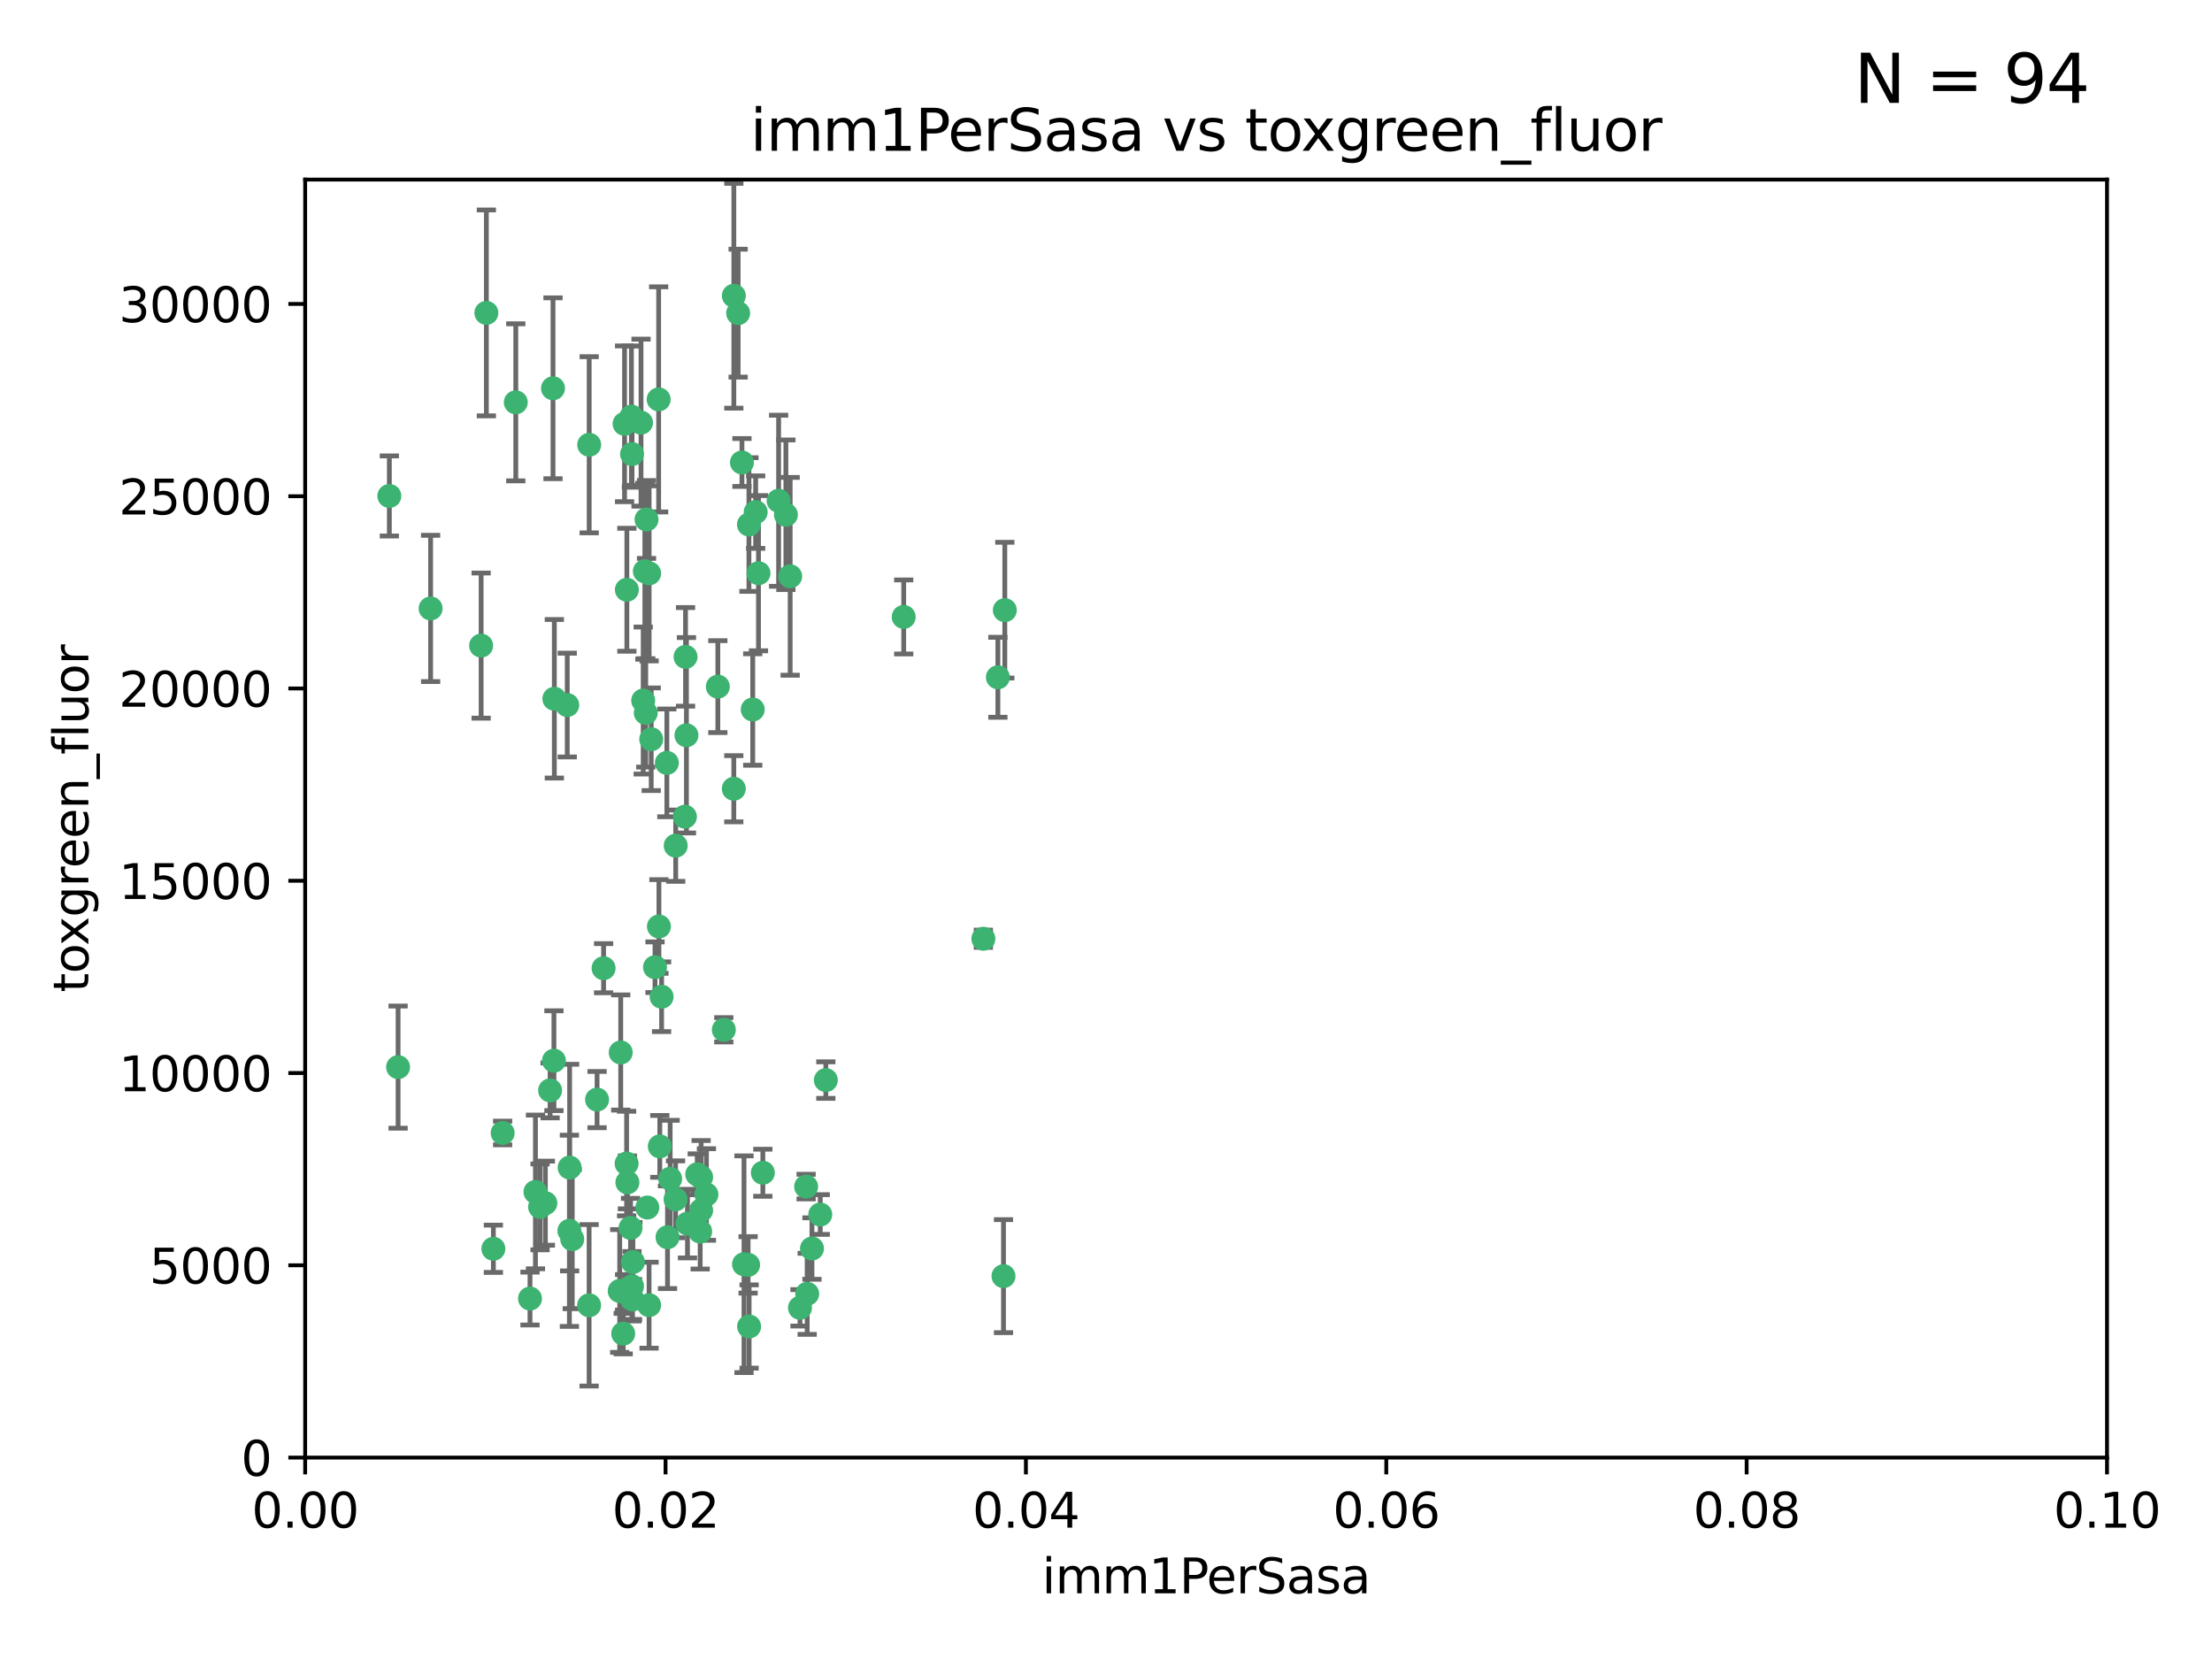 <?xml version="1.0" encoding="utf-8" standalone="no"?>
<!DOCTYPE svg PUBLIC "-//W3C//DTD SVG 1.1//EN"
  "http://www.w3.org/Graphics/SVG/1.1/DTD/svg11.dtd">
<svg xmlns:xlink="http://www.w3.org/1999/xlink" width="460.8pt" height="345.6pt" viewBox="0 0 460.8 345.6" xmlns="http://www.w3.org/2000/svg" version="1.1">
 <defs>
  <style type="text/css">*{stroke-linejoin: round; stroke-linecap: butt}</style>
 </defs>
 <g id="figure_1">
  <g id="patch_1">
   <path d="M 0 345.6 
L 460.8 345.6 
L 460.8 0 
L 0 0 
z
" style="fill: #ffffff"/>
  </g>
  <g id="axes_1">
   <g id="patch_2">
    <path d="M 63.571 303.64 
L 438.93 303.64 
L 438.93 37.411 
L 63.571 37.411 
z
" style="fill: #ffffff"/>
   </g>
   <g id="PathCollection_1">
    <defs>
     <path id="m2af925d6f1" d="M 0 1.118 
C 0.297 1.118 0.581 1 0.791 0.791 
C 1 0.581 1.118 0.297 1.118 0 
C 1.118 -0.297 1 -0.581 0.791 -0.791 
C 0.581 -1 0.297 -1.118 0 -1.118 
C -0.297 -1.118 -0.581 -1 -0.791 -0.791 
C -1 -0.581 -1.118 -0.297 -1.118 0 
C -1.118 0.297 -1 0.581 -0.791 0.791 
C -0.581 1 -0.297 1.118 0 1.118 
z
" style="stroke: #3cb371"/>
    </defs>
    <g clip-path="url(#p3ae625b9de)">
     <use xlink:href="#m2af925d6f1" x="81.107" y="103.319" style="fill: #3cb371; stroke: #3cb371"/>
     <use xlink:href="#m2af925d6f1" x="101.319" y="65.184" style="fill: #3cb371; stroke: #3cb371"/>
     <use xlink:href="#m2af925d6f1" x="100.227" y="134.491" style="fill: #3cb371; stroke: #3cb371"/>
     <use xlink:href="#m2af925d6f1" x="89.706" y="126.749" style="fill: #3cb371; stroke: #3cb371"/>
     <use xlink:href="#m2af925d6f1" x="156.017" y="109.268" style="fill: #3cb371; stroke: #3cb371"/>
     <use xlink:href="#m2af925d6f1" x="137.211" y="83.201" style="fill: #3cb371; stroke: #3cb371"/>
     <use xlink:href="#m2af925d6f1" x="169.147" y="260.094" style="fill: #3cb371; stroke: #3cb371"/>
     <use xlink:href="#m2af925d6f1" x="107.447" y="83.811" style="fill: #3cb371; stroke: #3cb371"/>
     <use xlink:href="#m2af925d6f1" x="130.11" y="88.286" style="fill: #3cb371; stroke: #3cb371"/>
     <use xlink:href="#m2af925d6f1" x="149.54" y="143.039" style="fill: #3cb371; stroke: #3cb371"/>
     <use xlink:href="#m2af925d6f1" x="130.587" y="122.859" style="fill: #3cb371; stroke: #3cb371"/>
     <use xlink:href="#m2af925d6f1" x="164.607" y="120.054" style="fill: #3cb371; stroke: #3cb371"/>
     <use xlink:href="#m2af925d6f1" x="134.683" y="108.214" style="fill: #3cb371; stroke: #3cb371"/>
     <use xlink:href="#m2af925d6f1" x="162.201" y="104.315" style="fill: #3cb371; stroke: #3cb371"/>
     <use xlink:href="#m2af925d6f1" x="152.872" y="61.614" style="fill: #3cb371; stroke: #3cb371"/>
     <use xlink:href="#m2af925d6f1" x="133.991" y="145.935" style="fill: #3cb371; stroke: #3cb371"/>
     <use xlink:href="#m2af925d6f1" x="133.537" y="88.045" style="fill: #3cb371; stroke: #3cb371"/>
     <use xlink:href="#m2af925d6f1" x="115.202" y="80.887" style="fill: #3cb371; stroke: #3cb371"/>
     <use xlink:href="#m2af925d6f1" x="135.226" y="119.44" style="fill: #3cb371; stroke: #3cb371"/>
     <use xlink:href="#m2af925d6f1" x="131.665" y="94.593" style="fill: #3cb371; stroke: #3cb371"/>
     <use xlink:href="#m2af925d6f1" x="157.418" y="106.684" style="fill: #3cb371; stroke: #3cb371"/>
     <use xlink:href="#m2af925d6f1" x="125.739" y="201.695" style="fill: #3cb371; stroke: #3cb371"/>
     <use xlink:href="#m2af925d6f1" x="131.536" y="86.787" style="fill: #3cb371; stroke: #3cb371"/>
     <use xlink:href="#m2af925d6f1" x="102.779" y="260.14" style="fill: #3cb371; stroke: #3cb371"/>
     <use xlink:href="#m2af925d6f1" x="104.711" y="236.024" style="fill: #3cb371; stroke: #3cb371"/>
     <use xlink:href="#m2af925d6f1" x="118.666" y="243.228" style="fill: #3cb371; stroke: #3cb371"/>
     <use xlink:href="#m2af925d6f1" x="154.563" y="96.341" style="fill: #3cb371; stroke: #3cb371"/>
     <use xlink:href="#m2af925d6f1" x="158.007" y="119.409" style="fill: #3cb371; stroke: #3cb371"/>
     <use xlink:href="#m2af925d6f1" x="153.769" y="65.233" style="fill: #3cb371; stroke: #3cb371"/>
     <use xlink:href="#m2af925d6f1" x="118.169" y="146.874" style="fill: #3cb371; stroke: #3cb371"/>
     <use xlink:href="#m2af925d6f1" x="136.451" y="201.487" style="fill: #3cb371; stroke: #3cb371"/>
     <use xlink:href="#m2af925d6f1" x="146.058" y="245.224" style="fill: #3cb371; stroke: #3cb371"/>
     <use xlink:href="#m2af925d6f1" x="130.534" y="242.388" style="fill: #3cb371; stroke: #3cb371"/>
     <use xlink:href="#m2af925d6f1" x="82.93" y="222.299" style="fill: #3cb371; stroke: #3cb371"/>
     <use xlink:href="#m2af925d6f1" x="143.216" y="254.906" style="fill: #3cb371; stroke: #3cb371"/>
     <use xlink:href="#m2af925d6f1" x="142.811" y="136.835" style="fill: #3cb371; stroke: #3cb371"/>
     <use xlink:href="#m2af925d6f1" x="163.716" y="107.234" style="fill: #3cb371; stroke: #3cb371"/>
     <use xlink:href="#m2af925d6f1" x="138.918" y="158.921" style="fill: #3cb371; stroke: #3cb371"/>
     <use xlink:href="#m2af925d6f1" x="130.121" y="269.209" style="fill: #3cb371; stroke: #3cb371"/>
     <use xlink:href="#m2af925d6f1" x="112.506" y="251.417" style="fill: #3cb371; stroke: #3cb371"/>
     <use xlink:href="#m2af925d6f1" x="207.877" y="141.091" style="fill: #3cb371; stroke: #3cb371"/>
     <use xlink:href="#m2af925d6f1" x="209.321" y="127.107" style="fill: #3cb371; stroke: #3cb371"/>
     <use xlink:href="#m2af925d6f1" x="134.851" y="251.547" style="fill: #3cb371; stroke: #3cb371"/>
     <use xlink:href="#m2af925d6f1" x="119.208" y="258.133" style="fill: #3cb371; stroke: #3cb371"/>
     <use xlink:href="#m2af925d6f1" x="137.448" y="238.808" style="fill: #3cb371; stroke: #3cb371"/>
     <use xlink:href="#m2af925d6f1" x="155.845" y="263.497" style="fill: #3cb371; stroke: #3cb371"/>
     <use xlink:href="#m2af925d6f1" x="140.762" y="176.169" style="fill: #3cb371; stroke: #3cb371"/>
     <use xlink:href="#m2af925d6f1" x="152.865" y="164.309" style="fill: #3cb371; stroke: #3cb371"/>
     <use xlink:href="#m2af925d6f1" x="114.597" y="227.152" style="fill: #3cb371; stroke: #3cb371"/>
     <use xlink:href="#m2af925d6f1" x="137.267" y="193.002" style="fill: #3cb371; stroke: #3cb371"/>
     <use xlink:href="#m2af925d6f1" x="110.41" y="270.514" style="fill: #3cb371; stroke: #3cb371"/>
     <use xlink:href="#m2af925d6f1" x="113.608" y="250.642" style="fill: #3cb371; stroke: #3cb371"/>
     <use xlink:href="#m2af925d6f1" x="111.545" y="248.301" style="fill: #3cb371; stroke: #3cb371"/>
     <use xlink:href="#m2af925d6f1" x="131.656" y="267.951" style="fill: #3cb371; stroke: #3cb371"/>
     <use xlink:href="#m2af925d6f1" x="131.847" y="262.903" style="fill: #3cb371; stroke: #3cb371"/>
     <use xlink:href="#m2af925d6f1" x="188.259" y="128.518" style="fill: #3cb371; stroke: #3cb371"/>
     <use xlink:href="#m2af925d6f1" x="129.825" y="277.818" style="fill: #3cb371; stroke: #3cb371"/>
     <use xlink:href="#m2af925d6f1" x="140.729" y="249.837" style="fill: #3cb371; stroke: #3cb371"/>
     <use xlink:href="#m2af925d6f1" x="131.762" y="270.703" style="fill: #3cb371; stroke: #3cb371"/>
     <use xlink:href="#m2af925d6f1" x="166.652" y="272.443" style="fill: #3cb371; stroke: #3cb371"/>
     <use xlink:href="#m2af925d6f1" x="129.308" y="219.251" style="fill: #3cb371; stroke: #3cb371"/>
     <use xlink:href="#m2af925d6f1" x="154.991" y="263.364" style="fill: #3cb371; stroke: #3cb371"/>
     <use xlink:href="#m2af925d6f1" x="134.52" y="148.507" style="fill: #3cb371; stroke: #3cb371"/>
     <use xlink:href="#m2af925d6f1" x="147.163" y="248.836" style="fill: #3cb371; stroke: #3cb371"/>
     <use xlink:href="#m2af925d6f1" x="142.999" y="153.171" style="fill: #3cb371; stroke: #3cb371"/>
     <use xlink:href="#m2af925d6f1" x="204.855" y="195.558" style="fill: #3cb371; stroke: #3cb371"/>
     <use xlink:href="#m2af925d6f1" x="146.06" y="252.131" style="fill: #3cb371; stroke: #3cb371"/>
     <use xlink:href="#m2af925d6f1" x="156.053" y="276.333" style="fill: #3cb371; stroke: #3cb371"/>
     <use xlink:href="#m2af925d6f1" x="150.784" y="214.524" style="fill: #3cb371; stroke: #3cb371"/>
     <use xlink:href="#m2af925d6f1" x="209.046" y="265.846" style="fill: #3cb371; stroke: #3cb371"/>
     <use xlink:href="#m2af925d6f1" x="137.823" y="207.64" style="fill: #3cb371; stroke: #3cb371"/>
     <use xlink:href="#m2af925d6f1" x="156.807" y="147.801" style="fill: #3cb371; stroke: #3cb371"/>
     <use xlink:href="#m2af925d6f1" x="145.859" y="256.552" style="fill: #3cb371; stroke: #3cb371"/>
     <use xlink:href="#m2af925d6f1" x="167.929" y="247.192" style="fill: #3cb371; stroke: #3cb371"/>
     <use xlink:href="#m2af925d6f1" x="130.7" y="246.317" style="fill: #3cb371; stroke: #3cb371"/>
     <use xlink:href="#m2af925d6f1" x="142.68" y="170.133" style="fill: #3cb371; stroke: #3cb371"/>
     <use xlink:href="#m2af925d6f1" x="122.722" y="271.92" style="fill: #3cb371; stroke: #3cb371"/>
     <use xlink:href="#m2af925d6f1" x="131.356" y="255.796" style="fill: #3cb371; stroke: #3cb371"/>
     <use xlink:href="#m2af925d6f1" x="115.394" y="220.964" style="fill: #3cb371; stroke: #3cb371"/>
     <use xlink:href="#m2af925d6f1" x="129.096" y="268.93" style="fill: #3cb371; stroke: #3cb371"/>
     <use xlink:href="#m2af925d6f1" x="170.874" y="253.008" style="fill: #3cb371; stroke: #3cb371"/>
     <use xlink:href="#m2af925d6f1" x="118.616" y="256.398" style="fill: #3cb371; stroke: #3cb371"/>
     <use xlink:href="#m2af925d6f1" x="124.379" y="229.064" style="fill: #3cb371; stroke: #3cb371"/>
     <use xlink:href="#m2af925d6f1" x="115.48" y="145.567" style="fill: #3cb371; stroke: #3cb371"/>
     <use xlink:href="#m2af925d6f1" x="122.738" y="92.655" style="fill: #3cb371; stroke: #3cb371"/>
     <use xlink:href="#m2af925d6f1" x="135.215" y="271.892" style="fill: #3cb371; stroke: #3cb371"/>
     <use xlink:href="#m2af925d6f1" x="134.334" y="119.004" style="fill: #3cb371; stroke: #3cb371"/>
     <use xlink:href="#m2af925d6f1" x="139.056" y="257.738" style="fill: #3cb371; stroke: #3cb371"/>
     <use xlink:href="#m2af925d6f1" x="158.917" y="244.305" style="fill: #3cb371; stroke: #3cb371"/>
     <use xlink:href="#m2af925d6f1" x="139.605" y="245.561" style="fill: #3cb371; stroke: #3cb371"/>
     <use xlink:href="#m2af925d6f1" x="145.249" y="244.625" style="fill: #3cb371; stroke: #3cb371"/>
     <use xlink:href="#m2af925d6f1" x="168.152" y="269.529" style="fill: #3cb371; stroke: #3cb371"/>
     <use xlink:href="#m2af925d6f1" x="172.037" y="225.004" style="fill: #3cb371; stroke: #3cb371"/>
     <use xlink:href="#m2af925d6f1" x="135.66" y="153.996" style="fill: #3cb371; stroke: #3cb371"/>
    </g>
   </g>
   <g id="matplotlib.axis_1">
    <g id="xtick_1">
     <g id="line2d_1">
      <defs>
       <path id="mcdd46d01eb" d="M 0 0 
L 0 3.5 
" style="stroke: #000000; stroke-width: 0.8"/>
      </defs>
      <g>
       <use xlink:href="#mcdd46d01eb" x="63.571" y="303.64" style="stroke: #000000; stroke-width: 0.8"/>
      </g>
     </g>
     <g id="text_1">
      <!-- 0.00 -->
      <g transform="translate(52.438 318.238)scale(0.1 -0.1)">
       <defs>
        <path id="DejaVuSans-30" d="M 2034 4250 
Q 1547 4250 1301 3770 
Q 1056 3291 1056 2328 
Q 1056 1369 1301 889 
Q 1547 409 2034 409 
Q 2525 409 2770 889 
Q 3016 1369 3016 2328 
Q 3016 3291 2770 3770 
Q 2525 4250 2034 4250 
z
M 2034 4750 
Q 2819 4750 3233 4129 
Q 3647 3509 3647 2328 
Q 3647 1150 3233 529 
Q 2819 -91 2034 -91 
Q 1250 -91 836 529 
Q 422 1150 422 2328 
Q 422 3509 836 4129 
Q 1250 4750 2034 4750 
z
" transform="scale(0.016)"/>
        <path id="DejaVuSans-2e" d="M 684 794 
L 1344 794 
L 1344 0 
L 684 0 
L 684 794 
z
" transform="scale(0.016)"/>
       </defs>
       <use xlink:href="#DejaVuSans-30"/>
       <use xlink:href="#DejaVuSans-2e" x="63.623"/>
       <use xlink:href="#DejaVuSans-30" x="95.41"/>
       <use xlink:href="#DejaVuSans-30" x="159.033"/>
      </g>
     </g>
    </g>
    <g id="xtick_2">
     <g id="line2d_2">
      <g>
       <use xlink:href="#mcdd46d01eb" x="138.643" y="303.64" style="stroke: #000000; stroke-width: 0.8"/>
      </g>
     </g>
     <g id="text_2">
      <!-- 0.02 -->
      <g transform="translate(127.51 318.238)scale(0.1 -0.1)">
       <defs>
        <path id="DejaVuSans-32" d="M 1228 531 
L 3431 531 
L 3431 0 
L 469 0 
L 469 531 
Q 828 903 1448 1529 
Q 2069 2156 2228 2338 
Q 2531 2678 2651 2914 
Q 2772 3150 2772 3378 
Q 2772 3750 2511 3984 
Q 2250 4219 1831 4219 
Q 1534 4219 1204 4116 
Q 875 4013 500 3803 
L 500 4441 
Q 881 4594 1212 4672 
Q 1544 4750 1819 4750 
Q 2544 4750 2975 4387 
Q 3406 4025 3406 3419 
Q 3406 3131 3298 2873 
Q 3191 2616 2906 2266 
Q 2828 2175 2409 1742 
Q 1991 1309 1228 531 
z
" transform="scale(0.016)"/>
       </defs>
       <use xlink:href="#DejaVuSans-30"/>
       <use xlink:href="#DejaVuSans-2e" x="63.623"/>
       <use xlink:href="#DejaVuSans-30" x="95.41"/>
       <use xlink:href="#DejaVuSans-32" x="159.033"/>
      </g>
     </g>
    </g>
    <g id="xtick_3">
     <g id="line2d_3">
      <g>
       <use xlink:href="#mcdd46d01eb" x="213.715" y="303.64" style="stroke: #000000; stroke-width: 0.8"/>
      </g>
     </g>
     <g id="text_3">
      <!-- 0.04 -->
      <g transform="translate(202.582 318.238)scale(0.1 -0.1)">
       <defs>
        <path id="DejaVuSans-34" d="M 2419 4116 
L 825 1625 
L 2419 1625 
L 2419 4116 
z
M 2253 4666 
L 3047 4666 
L 3047 1625 
L 3713 1625 
L 3713 1100 
L 3047 1100 
L 3047 0 
L 2419 0 
L 2419 1100 
L 313 1100 
L 313 1709 
L 2253 4666 
z
" transform="scale(0.016)"/>
       </defs>
       <use xlink:href="#DejaVuSans-30"/>
       <use xlink:href="#DejaVuSans-2e" x="63.623"/>
       <use xlink:href="#DejaVuSans-30" x="95.41"/>
       <use xlink:href="#DejaVuSans-34" x="159.033"/>
      </g>
     </g>
    </g>
    <g id="xtick_4">
     <g id="line2d_4">
      <g>
       <use xlink:href="#mcdd46d01eb" x="288.786" y="303.64" style="stroke: #000000; stroke-width: 0.8"/>
      </g>
     </g>
     <g id="text_4">
      <!-- 0.06 -->
      <g transform="translate(277.654 318.238)scale(0.1 -0.1)">
       <defs>
        <path id="DejaVuSans-36" d="M 2113 2584 
Q 1688 2584 1439 2293 
Q 1191 2003 1191 1497 
Q 1191 994 1439 701 
Q 1688 409 2113 409 
Q 2538 409 2786 701 
Q 3034 994 3034 1497 
Q 3034 2003 2786 2293 
Q 2538 2584 2113 2584 
z
M 3366 4563 
L 3366 3988 
Q 3128 4100 2886 4159 
Q 2644 4219 2406 4219 
Q 1781 4219 1451 3797 
Q 1122 3375 1075 2522 
Q 1259 2794 1537 2939 
Q 1816 3084 2150 3084 
Q 2853 3084 3261 2657 
Q 3669 2231 3669 1497 
Q 3669 778 3244 343 
Q 2819 -91 2113 -91 
Q 1303 -91 875 529 
Q 447 1150 447 2328 
Q 447 3434 972 4092 
Q 1497 4750 2381 4750 
Q 2619 4750 2861 4703 
Q 3103 4656 3366 4563 
z
" transform="scale(0.016)"/>
       </defs>
       <use xlink:href="#DejaVuSans-30"/>
       <use xlink:href="#DejaVuSans-2e" x="63.623"/>
       <use xlink:href="#DejaVuSans-30" x="95.41"/>
       <use xlink:href="#DejaVuSans-36" x="159.033"/>
      </g>
     </g>
    </g>
    <g id="xtick_5">
     <g id="line2d_5">
      <g>
       <use xlink:href="#mcdd46d01eb" x="363.858" y="303.64" style="stroke: #000000; stroke-width: 0.8"/>
      </g>
     </g>
     <g id="text_5">
      <!-- 0.08 -->
      <g transform="translate(352.725 318.238)scale(0.1 -0.1)">
       <defs>
        <path id="DejaVuSans-38" d="M 2034 2216 
Q 1584 2216 1326 1975 
Q 1069 1734 1069 1313 
Q 1069 891 1326 650 
Q 1584 409 2034 409 
Q 2484 409 2743 651 
Q 3003 894 3003 1313 
Q 3003 1734 2745 1975 
Q 2488 2216 2034 2216 
z
M 1403 2484 
Q 997 2584 770 2862 
Q 544 3141 544 3541 
Q 544 4100 942 4425 
Q 1341 4750 2034 4750 
Q 2731 4750 3128 4425 
Q 3525 4100 3525 3541 
Q 3525 3141 3298 2862 
Q 3072 2584 2669 2484 
Q 3125 2378 3379 2068 
Q 3634 1759 3634 1313 
Q 3634 634 3220 271 
Q 2806 -91 2034 -91 
Q 1263 -91 848 271 
Q 434 634 434 1313 
Q 434 1759 690 2068 
Q 947 2378 1403 2484 
z
M 1172 3481 
Q 1172 3119 1398 2916 
Q 1625 2713 2034 2713 
Q 2441 2713 2670 2916 
Q 2900 3119 2900 3481 
Q 2900 3844 2670 4047 
Q 2441 4250 2034 4250 
Q 1625 4250 1398 4047 
Q 1172 3844 1172 3481 
z
" transform="scale(0.016)"/>
       </defs>
       <use xlink:href="#DejaVuSans-30"/>
       <use xlink:href="#DejaVuSans-2e" x="63.623"/>
       <use xlink:href="#DejaVuSans-30" x="95.41"/>
       <use xlink:href="#DejaVuSans-38" x="159.033"/>
      </g>
     </g>
    </g>
    <g id="xtick_6">
     <g id="line2d_6">
      <g>
       <use xlink:href="#mcdd46d01eb" x="438.93" y="303.64" style="stroke: #000000; stroke-width: 0.8"/>
      </g>
     </g>
     <g id="text_6">
      <!-- 0.10 -->
      <g transform="translate(427.797 318.238)scale(0.1 -0.1)">
       <defs>
        <path id="DejaVuSans-31" d="M 794 531 
L 1825 531 
L 1825 4091 
L 703 3866 
L 703 4441 
L 1819 4666 
L 2450 4666 
L 2450 531 
L 3481 531 
L 3481 0 
L 794 0 
L 794 531 
z
" transform="scale(0.016)"/>
       </defs>
       <use xlink:href="#DejaVuSans-30"/>
       <use xlink:href="#DejaVuSans-2e" x="63.623"/>
       <use xlink:href="#DejaVuSans-31" x="95.41"/>
       <use xlink:href="#DejaVuSans-30" x="159.033"/>
      </g>
     </g>
    </g>
    <g id="text_7">
     <!-- imm1PerSasa -->
     <g transform="translate(217.067 331.917)scale(0.1 -0.1)">
      <defs>
       <path id="DejaVuSans-69" d="M 603 3500 
L 1178 3500 
L 1178 0 
L 603 0 
L 603 3500 
z
M 603 4863 
L 1178 4863 
L 1178 4134 
L 603 4134 
L 603 4863 
z
" transform="scale(0.016)"/>
       <path id="DejaVuSans-6d" d="M 3328 2828 
Q 3544 3216 3844 3400 
Q 4144 3584 4550 3584 
Q 5097 3584 5394 3201 
Q 5691 2819 5691 2113 
L 5691 0 
L 5113 0 
L 5113 2094 
Q 5113 2597 4934 2840 
Q 4756 3084 4391 3084 
Q 3944 3084 3684 2787 
Q 3425 2491 3425 1978 
L 3425 0 
L 2847 0 
L 2847 2094 
Q 2847 2600 2669 2842 
Q 2491 3084 2119 3084 
Q 1678 3084 1418 2786 
Q 1159 2488 1159 1978 
L 1159 0 
L 581 0 
L 581 3500 
L 1159 3500 
L 1159 2956 
Q 1356 3278 1631 3431 
Q 1906 3584 2284 3584 
Q 2666 3584 2933 3390 
Q 3200 3197 3328 2828 
z
" transform="scale(0.016)"/>
       <path id="DejaVuSans-50" d="M 1259 4147 
L 1259 2394 
L 2053 2394 
Q 2494 2394 2734 2622 
Q 2975 2850 2975 3272 
Q 2975 3691 2734 3919 
Q 2494 4147 2053 4147 
L 1259 4147 
z
M 628 4666 
L 2053 4666 
Q 2838 4666 3239 4311 
Q 3641 3956 3641 3272 
Q 3641 2581 3239 2228 
Q 2838 1875 2053 1875 
L 1259 1875 
L 1259 0 
L 628 0 
L 628 4666 
z
" transform="scale(0.016)"/>
       <path id="DejaVuSans-65" d="M 3597 1894 
L 3597 1613 
L 953 1613 
Q 991 1019 1311 708 
Q 1631 397 2203 397 
Q 2534 397 2845 478 
Q 3156 559 3463 722 
L 3463 178 
Q 3153 47 2828 -22 
Q 2503 -91 2169 -91 
Q 1331 -91 842 396 
Q 353 884 353 1716 
Q 353 2575 817 3079 
Q 1281 3584 2069 3584 
Q 2775 3584 3186 3129 
Q 3597 2675 3597 1894 
z
M 3022 2063 
Q 3016 2534 2758 2815 
Q 2500 3097 2075 3097 
Q 1594 3097 1305 2825 
Q 1016 2553 972 2059 
L 3022 2063 
z
" transform="scale(0.016)"/>
       <path id="DejaVuSans-72" d="M 2631 2963 
Q 2534 3019 2420 3045 
Q 2306 3072 2169 3072 
Q 1681 3072 1420 2755 
Q 1159 2438 1159 1844 
L 1159 0 
L 581 0 
L 581 3500 
L 1159 3500 
L 1159 2956 
Q 1341 3275 1631 3429 
Q 1922 3584 2338 3584 
Q 2397 3584 2469 3576 
Q 2541 3569 2628 3553 
L 2631 2963 
z
" transform="scale(0.016)"/>
       <path id="DejaVuSans-53" d="M 3425 4513 
L 3425 3897 
Q 3066 4069 2747 4153 
Q 2428 4238 2131 4238 
Q 1616 4238 1336 4038 
Q 1056 3838 1056 3469 
Q 1056 3159 1242 3001 
Q 1428 2844 1947 2747 
L 2328 2669 
Q 3034 2534 3370 2195 
Q 3706 1856 3706 1288 
Q 3706 609 3251 259 
Q 2797 -91 1919 -91 
Q 1588 -91 1214 -16 
Q 841 59 441 206 
L 441 856 
Q 825 641 1194 531 
Q 1563 422 1919 422 
Q 2459 422 2753 634 
Q 3047 847 3047 1241 
Q 3047 1584 2836 1778 
Q 2625 1972 2144 2069 
L 1759 2144 
Q 1053 2284 737 2584 
Q 422 2884 422 3419 
Q 422 4038 858 4394 
Q 1294 4750 2059 4750 
Q 2388 4750 2728 4690 
Q 3069 4631 3425 4513 
z
" transform="scale(0.016)"/>
       <path id="DejaVuSans-61" d="M 2194 1759 
Q 1497 1759 1228 1600 
Q 959 1441 959 1056 
Q 959 750 1161 570 
Q 1363 391 1709 391 
Q 2188 391 2477 730 
Q 2766 1069 2766 1631 
L 2766 1759 
L 2194 1759 
z
M 3341 1997 
L 3341 0 
L 2766 0 
L 2766 531 
Q 2569 213 2275 61 
Q 1981 -91 1556 -91 
Q 1019 -91 701 211 
Q 384 513 384 1019 
Q 384 1609 779 1909 
Q 1175 2209 1959 2209 
L 2766 2209 
L 2766 2266 
Q 2766 2663 2505 2880 
Q 2244 3097 1772 3097 
Q 1472 3097 1187 3025 
Q 903 2953 641 2809 
L 641 3341 
Q 956 3463 1253 3523 
Q 1550 3584 1831 3584 
Q 2591 3584 2966 3190 
Q 3341 2797 3341 1997 
z
" transform="scale(0.016)"/>
       <path id="DejaVuSans-73" d="M 2834 3397 
L 2834 2853 
Q 2591 2978 2328 3040 
Q 2066 3103 1784 3103 
Q 1356 3103 1142 2972 
Q 928 2841 928 2578 
Q 928 2378 1081 2264 
Q 1234 2150 1697 2047 
L 1894 2003 
Q 2506 1872 2764 1633 
Q 3022 1394 3022 966 
Q 3022 478 2636 193 
Q 2250 -91 1575 -91 
Q 1294 -91 989 -36 
Q 684 19 347 128 
L 347 722 
Q 666 556 975 473 
Q 1284 391 1588 391 
Q 1994 391 2212 530 
Q 2431 669 2431 922 
Q 2431 1156 2273 1281 
Q 2116 1406 1581 1522 
L 1381 1569 
Q 847 1681 609 1914 
Q 372 2147 372 2553 
Q 372 3047 722 3315 
Q 1072 3584 1716 3584 
Q 2034 3584 2315 3537 
Q 2597 3491 2834 3397 
z
" transform="scale(0.016)"/>
      </defs>
      <use xlink:href="#DejaVuSans-69"/>
      <use xlink:href="#DejaVuSans-6d" x="27.783"/>
      <use xlink:href="#DejaVuSans-6d" x="125.195"/>
      <use xlink:href="#DejaVuSans-31" x="222.607"/>
      <use xlink:href="#DejaVuSans-50" x="286.23"/>
      <use xlink:href="#DejaVuSans-65" x="342.908"/>
      <use xlink:href="#DejaVuSans-72" x="404.432"/>
      <use xlink:href="#DejaVuSans-53" x="445.545"/>
      <use xlink:href="#DejaVuSans-61" x="509.021"/>
      <use xlink:href="#DejaVuSans-73" x="570.301"/>
      <use xlink:href="#DejaVuSans-61" x="622.4"/>
     </g>
    </g>
   </g>
   <g id="matplotlib.axis_2">
    <g id="ytick_1">
     <g id="line2d_7">
      <defs>
       <path id="ma58aee7aa8" d="M 0 0 
L -3.5 0 
" style="stroke: #000000; stroke-width: 0.8"/>
      </defs>
      <g>
       <use xlink:href="#ma58aee7aa8" x="63.571" y="303.64" style="stroke: #000000; stroke-width: 0.8"/>
      </g>
     </g>
     <g id="text_8">
      <!-- 0 -->
      <g transform="translate(50.209 307.439)scale(0.1 -0.1)">
       <use xlink:href="#DejaVuSans-30"/>
      </g>
     </g>
    </g>
    <g id="ytick_2">
     <g id="line2d_8">
      <g>
       <use xlink:href="#ma58aee7aa8" x="63.571" y="263.586" style="stroke: #000000; stroke-width: 0.8"/>
      </g>
     </g>
     <g id="text_9">
      <!-- 5000 -->
      <g transform="translate(31.121 267.385)scale(0.1 -0.1)">
       <defs>
        <path id="DejaVuSans-35" d="M 691 4666 
L 3169 4666 
L 3169 4134 
L 1269 4134 
L 1269 2991 
Q 1406 3038 1543 3061 
Q 1681 3084 1819 3084 
Q 2600 3084 3056 2656 
Q 3513 2228 3513 1497 
Q 3513 744 3044 326 
Q 2575 -91 1722 -91 
Q 1428 -91 1123 -41 
Q 819 9 494 109 
L 494 744 
Q 775 591 1075 516 
Q 1375 441 1709 441 
Q 2250 441 2565 725 
Q 2881 1009 2881 1497 
Q 2881 1984 2565 2268 
Q 2250 2553 1709 2553 
Q 1456 2553 1204 2497 
Q 953 2441 691 2322 
L 691 4666 
z
" transform="scale(0.016)"/>
       </defs>
       <use xlink:href="#DejaVuSans-35"/>
       <use xlink:href="#DejaVuSans-30" x="63.623"/>
       <use xlink:href="#DejaVuSans-30" x="127.246"/>
       <use xlink:href="#DejaVuSans-30" x="190.869"/>
      </g>
     </g>
    </g>
    <g id="ytick_3">
     <g id="line2d_9">
      <g>
       <use xlink:href="#ma58aee7aa8" x="63.571" y="223.532" style="stroke: #000000; stroke-width: 0.8"/>
      </g>
     </g>
     <g id="text_10">
      <!-- 10000 -->
      <g transform="translate(24.759 227.331)scale(0.1 -0.1)">
       <use xlink:href="#DejaVuSans-31"/>
       <use xlink:href="#DejaVuSans-30" x="63.623"/>
       <use xlink:href="#DejaVuSans-30" x="127.246"/>
       <use xlink:href="#DejaVuSans-30" x="190.869"/>
       <use xlink:href="#DejaVuSans-30" x="254.492"/>
      </g>
     </g>
    </g>
    <g id="ytick_4">
     <g id="line2d_10">
      <g>
       <use xlink:href="#ma58aee7aa8" x="63.571" y="183.478" style="stroke: #000000; stroke-width: 0.8"/>
      </g>
     </g>
     <g id="text_11">
      <!-- 15000 -->
      <g transform="translate(24.759 187.278)scale(0.1 -0.1)">
       <use xlink:href="#DejaVuSans-31"/>
       <use xlink:href="#DejaVuSans-35" x="63.623"/>
       <use xlink:href="#DejaVuSans-30" x="127.246"/>
       <use xlink:href="#DejaVuSans-30" x="190.869"/>
       <use xlink:href="#DejaVuSans-30" x="254.492"/>
      </g>
     </g>
    </g>
    <g id="ytick_5">
     <g id="line2d_11">
      <g>
       <use xlink:href="#ma58aee7aa8" x="63.571" y="143.424" style="stroke: #000000; stroke-width: 0.8"/>
      </g>
     </g>
     <g id="text_12">
      <!-- 20000 -->
      <g transform="translate(24.759 147.224)scale(0.1 -0.1)">
       <use xlink:href="#DejaVuSans-32"/>
       <use xlink:href="#DejaVuSans-30" x="63.623"/>
       <use xlink:href="#DejaVuSans-30" x="127.246"/>
       <use xlink:href="#DejaVuSans-30" x="190.869"/>
       <use xlink:href="#DejaVuSans-30" x="254.492"/>
      </g>
     </g>
    </g>
    <g id="ytick_6">
     <g id="line2d_12">
      <g>
       <use xlink:href="#ma58aee7aa8" x="63.571" y="103.371" style="stroke: #000000; stroke-width: 0.8"/>
      </g>
     </g>
     <g id="text_13">
      <!-- 25000 -->
      <g transform="translate(24.759 107.17)scale(0.1 -0.1)">
       <use xlink:href="#DejaVuSans-32"/>
       <use xlink:href="#DejaVuSans-35" x="63.623"/>
       <use xlink:href="#DejaVuSans-30" x="127.246"/>
       <use xlink:href="#DejaVuSans-30" x="190.869"/>
       <use xlink:href="#DejaVuSans-30" x="254.492"/>
      </g>
     </g>
    </g>
    <g id="ytick_7">
     <g id="line2d_13">
      <g>
       <use xlink:href="#ma58aee7aa8" x="63.571" y="63.317" style="stroke: #000000; stroke-width: 0.8"/>
      </g>
     </g>
     <g id="text_14">
      <!-- 30000 -->
      <g transform="translate(24.759 67.116)scale(0.1 -0.1)">
       <defs>
        <path id="DejaVuSans-33" d="M 2597 2516 
Q 3050 2419 3304 2112 
Q 3559 1806 3559 1356 
Q 3559 666 3084 287 
Q 2609 -91 1734 -91 
Q 1441 -91 1130 -33 
Q 819 25 488 141 
L 488 750 
Q 750 597 1062 519 
Q 1375 441 1716 441 
Q 2309 441 2620 675 
Q 2931 909 2931 1356 
Q 2931 1769 2642 2001 
Q 2353 2234 1838 2234 
L 1294 2234 
L 1294 2753 
L 1863 2753 
Q 2328 2753 2575 2939 
Q 2822 3125 2822 3475 
Q 2822 3834 2567 4026 
Q 2313 4219 1838 4219 
Q 1578 4219 1281 4162 
Q 984 4106 628 3988 
L 628 4550 
Q 988 4650 1302 4700 
Q 1616 4750 1894 4750 
Q 2613 4750 3031 4423 
Q 3450 4097 3450 3541 
Q 3450 3153 3228 2886 
Q 3006 2619 2597 2516 
z
" transform="scale(0.016)"/>
       </defs>
       <use xlink:href="#DejaVuSans-33"/>
       <use xlink:href="#DejaVuSans-30" x="63.623"/>
       <use xlink:href="#DejaVuSans-30" x="127.246"/>
       <use xlink:href="#DejaVuSans-30" x="190.869"/>
       <use xlink:href="#DejaVuSans-30" x="254.492"/>
      </g>
     </g>
    </g>
    <g id="text_15">
     <!-- toxgreen_fluor -->
     <g transform="translate(18.401 206.72)rotate(-90)scale(0.1 -0.1)">
      <defs>
       <path id="DejaVuSans-74" d="M 1172 4494 
L 1172 3500 
L 2356 3500 
L 2356 3053 
L 1172 3053 
L 1172 1153 
Q 1172 725 1289 603 
Q 1406 481 1766 481 
L 2356 481 
L 2356 0 
L 1766 0 
Q 1100 0 847 248 
Q 594 497 594 1153 
L 594 3053 
L 172 3053 
L 172 3500 
L 594 3500 
L 594 4494 
L 1172 4494 
z
" transform="scale(0.016)"/>
       <path id="DejaVuSans-6f" d="M 1959 3097 
Q 1497 3097 1228 2736 
Q 959 2375 959 1747 
Q 959 1119 1226 758 
Q 1494 397 1959 397 
Q 2419 397 2687 759 
Q 2956 1122 2956 1747 
Q 2956 2369 2687 2733 
Q 2419 3097 1959 3097 
z
M 1959 3584 
Q 2709 3584 3137 3096 
Q 3566 2609 3566 1747 
Q 3566 888 3137 398 
Q 2709 -91 1959 -91 
Q 1206 -91 779 398 
Q 353 888 353 1747 
Q 353 2609 779 3096 
Q 1206 3584 1959 3584 
z
" transform="scale(0.016)"/>
       <path id="DejaVuSans-78" d="M 3513 3500 
L 2247 1797 
L 3578 0 
L 2900 0 
L 1881 1375 
L 863 0 
L 184 0 
L 1544 1831 
L 300 3500 
L 978 3500 
L 1906 2253 
L 2834 3500 
L 3513 3500 
z
" transform="scale(0.016)"/>
       <path id="DejaVuSans-67" d="M 2906 1791 
Q 2906 2416 2648 2759 
Q 2391 3103 1925 3103 
Q 1463 3103 1205 2759 
Q 947 2416 947 1791 
Q 947 1169 1205 825 
Q 1463 481 1925 481 
Q 2391 481 2648 825 
Q 2906 1169 2906 1791 
z
M 3481 434 
Q 3481 -459 3084 -895 
Q 2688 -1331 1869 -1331 
Q 1566 -1331 1297 -1286 
Q 1028 -1241 775 -1147 
L 775 -588 
Q 1028 -725 1275 -790 
Q 1522 -856 1778 -856 
Q 2344 -856 2625 -561 
Q 2906 -266 2906 331 
L 2906 616 
Q 2728 306 2450 153 
Q 2172 0 1784 0 
Q 1141 0 747 490 
Q 353 981 353 1791 
Q 353 2603 747 3093 
Q 1141 3584 1784 3584 
Q 2172 3584 2450 3431 
Q 2728 3278 2906 2969 
L 2906 3500 
L 3481 3500 
L 3481 434 
z
" transform="scale(0.016)"/>
       <path id="DejaVuSans-6e" d="M 3513 2113 
L 3513 0 
L 2938 0 
L 2938 2094 
Q 2938 2591 2744 2837 
Q 2550 3084 2163 3084 
Q 1697 3084 1428 2787 
Q 1159 2491 1159 1978 
L 1159 0 
L 581 0 
L 581 3500 
L 1159 3500 
L 1159 2956 
Q 1366 3272 1645 3428 
Q 1925 3584 2291 3584 
Q 2894 3584 3203 3211 
Q 3513 2838 3513 2113 
z
" transform="scale(0.016)"/>
       <path id="DejaVuSans-5f" d="M 3263 -1063 
L 3263 -1509 
L -63 -1509 
L -63 -1063 
L 3263 -1063 
z
" transform="scale(0.016)"/>
       <path id="DejaVuSans-66" d="M 2375 4863 
L 2375 4384 
L 1825 4384 
Q 1516 4384 1395 4259 
Q 1275 4134 1275 3809 
L 1275 3500 
L 2222 3500 
L 2222 3053 
L 1275 3053 
L 1275 0 
L 697 0 
L 697 3053 
L 147 3053 
L 147 3500 
L 697 3500 
L 697 3744 
Q 697 4328 969 4595 
Q 1241 4863 1831 4863 
L 2375 4863 
z
" transform="scale(0.016)"/>
       <path id="DejaVuSans-6c" d="M 603 4863 
L 1178 4863 
L 1178 0 
L 603 0 
L 603 4863 
z
" transform="scale(0.016)"/>
       <path id="DejaVuSans-75" d="M 544 1381 
L 544 3500 
L 1119 3500 
L 1119 1403 
Q 1119 906 1312 657 
Q 1506 409 1894 409 
Q 2359 409 2629 706 
Q 2900 1003 2900 1516 
L 2900 3500 
L 3475 3500 
L 3475 0 
L 2900 0 
L 2900 538 
Q 2691 219 2414 64 
Q 2138 -91 1772 -91 
Q 1169 -91 856 284 
Q 544 659 544 1381 
z
M 1991 3584 
L 1991 3584 
z
" transform="scale(0.016)"/>
      </defs>
      <use xlink:href="#DejaVuSans-74"/>
      <use xlink:href="#DejaVuSans-6f" x="39.209"/>
      <use xlink:href="#DejaVuSans-78" x="97.266"/>
      <use xlink:href="#DejaVuSans-67" x="156.445"/>
      <use xlink:href="#DejaVuSans-72" x="219.922"/>
      <use xlink:href="#DejaVuSans-65" x="258.785"/>
      <use xlink:href="#DejaVuSans-65" x="320.309"/>
      <use xlink:href="#DejaVuSans-6e" x="381.832"/>
      <use xlink:href="#DejaVuSans-5f" x="445.211"/>
      <use xlink:href="#DejaVuSans-66" x="495.211"/>
      <use xlink:href="#DejaVuSans-6c" x="530.416"/>
      <use xlink:href="#DejaVuSans-75" x="558.199"/>
      <use xlink:href="#DejaVuSans-6f" x="621.578"/>
      <use xlink:href="#DejaVuSans-72" x="682.76"/>
     </g>
    </g>
   </g>
   <g id="LineCollection_1">
    <path d="M 81.107 111.662 
L 81.107 94.976 
" clip-path="url(#p3ae625b9de)" style="fill: none; stroke: #696969"/>
    <path d="M 101.319 86.629 
L 101.319 43.739 
" clip-path="url(#p3ae625b9de)" style="fill: none; stroke: #696969"/>
    <path d="M 100.227 149.606 
L 100.227 119.375 
" clip-path="url(#p3ae625b9de)" style="fill: none; stroke: #696969"/>
    <path d="M 89.706 141.983 
L 89.706 111.515 
" clip-path="url(#p3ae625b9de)" style="fill: none; stroke: #696969"/>
    <path d="M 156.017 123.191 
L 156.017 95.346 
" clip-path="url(#p3ae625b9de)" style="fill: none; stroke: #696969"/>
    <path d="M 137.211 106.648 
L 137.211 59.753 
" clip-path="url(#p3ae625b9de)" style="fill: none; stroke: #696969"/>
    <path d="M 169.147 266.497 
L 169.147 253.692 
" clip-path="url(#p3ae625b9de)" style="fill: none; stroke: #696969"/>
    <path d="M 107.447 100.173 
L 107.447 67.45 
" clip-path="url(#p3ae625b9de)" style="fill: none; stroke: #696969"/>
    <path d="M 130.11 104.51 
L 130.11 72.063 
" clip-path="url(#p3ae625b9de)" style="fill: none; stroke: #696969"/>
    <path d="M 149.54 152.61 
L 149.54 133.468 
" clip-path="url(#p3ae625b9de)" style="fill: none; stroke: #696969"/>
    <path d="M 130.587 135.667 
L 130.587 110.051 
" clip-path="url(#p3ae625b9de)" style="fill: none; stroke: #696969"/>
    <path d="M 164.607 140.659 
L 164.607 99.45 
" clip-path="url(#p3ae625b9de)" style="fill: none; stroke: #696969"/>
    <path d="M 134.683 116.326 
L 134.683 100.101 
" clip-path="url(#p3ae625b9de)" style="fill: none; stroke: #696969"/>
    <path d="M 162.201 122.133 
L 162.201 86.497 
" clip-path="url(#p3ae625b9de)" style="fill: none; stroke: #696969"/>
    <path d="M 152.872 85.029 
L 152.872 38.199 
" clip-path="url(#p3ae625b9de)" style="fill: none; stroke: #696969"/>
    <path d="M 133.991 161.248 
L 133.991 130.622 
" clip-path="url(#p3ae625b9de)" style="fill: none; stroke: #696969"/>
    <path d="M 133.537 105.444 
L 133.537 70.646 
" clip-path="url(#p3ae625b9de)" style="fill: none; stroke: #696969"/>
    <path d="M 115.202 99.727 
L 115.202 62.047 
" clip-path="url(#p3ae625b9de)" style="fill: none; stroke: #696969"/>
    <path d="M 135.226 137.675 
L 135.226 101.206 
" clip-path="url(#p3ae625b9de)" style="fill: none; stroke: #696969"/>
    <path d="M 131.665 101.108 
L 131.665 88.078 
" clip-path="url(#p3ae625b9de)" style="fill: none; stroke: #696969"/>
    <path d="M 157.418 114.235 
L 157.418 99.134 
" clip-path="url(#p3ae625b9de)" style="fill: none; stroke: #696969"/>
    <path d="M 125.739 206.809 
L 125.739 196.58 
" clip-path="url(#p3ae625b9de)" style="fill: none; stroke: #696969"/>
    <path d="M 131.536 101.495 
L 131.536 72.08 
" clip-path="url(#p3ae625b9de)" style="fill: none; stroke: #696969"/>
    <path d="M 102.779 265.065 
L 102.779 255.214 
" clip-path="url(#p3ae625b9de)" style="fill: none; stroke: #696969"/>
    <path d="M 104.711 238.492 
L 104.711 233.557 
" clip-path="url(#p3ae625b9de)" style="fill: none; stroke: #696969"/>
    <path d="M 118.666 264.748 
L 118.666 221.708 
" clip-path="url(#p3ae625b9de)" style="fill: none; stroke: #696969"/>
    <path d="M 154.563 101.329 
L 154.563 91.353 
" clip-path="url(#p3ae625b9de)" style="fill: none; stroke: #696969"/>
    <path d="M 158.007 135.574 
L 158.007 103.243 
" clip-path="url(#p3ae625b9de)" style="fill: none; stroke: #696969"/>
    <path d="M 153.769 78.556 
L 153.769 51.911 
" clip-path="url(#p3ae625b9de)" style="fill: none; stroke: #696969"/>
    <path d="M 118.169 157.684 
L 118.169 136.065 
" clip-path="url(#p3ae625b9de)" style="fill: none; stroke: #696969"/>
    <path d="M 136.451 206.761 
L 136.451 196.213 
" clip-path="url(#p3ae625b9de)" style="fill: none; stroke: #696969"/>
    <path d="M 146.058 252.857 
L 146.058 237.591 
" clip-path="url(#p3ae625b9de)" style="fill: none; stroke: #696969"/>
    <path d="M 130.534 253.279 
L 130.534 231.496 
" clip-path="url(#p3ae625b9de)" style="fill: none; stroke: #696969"/>
    <path d="M 82.93 235.023 
L 82.93 209.574 
" clip-path="url(#p3ae625b9de)" style="fill: none; stroke: #696969"/>
    <path d="M 143.216 262.048 
L 143.216 247.764 
" clip-path="url(#p3ae625b9de)" style="fill: none; stroke: #696969"/>
    <path d="M 142.811 147.104 
L 142.811 126.566 
" clip-path="url(#p3ae625b9de)" style="fill: none; stroke: #696969"/>
    <path d="M 163.716 122.819 
L 163.716 91.649 
" clip-path="url(#p3ae625b9de)" style="fill: none; stroke: #696969"/>
    <path d="M 138.918 170.147 
L 138.918 147.694 
" clip-path="url(#p3ae625b9de)" style="fill: none; stroke: #696969"/>
    <path d="M 130.121 272.908 
L 130.121 265.511 
" clip-path="url(#p3ae625b9de)" style="fill: none; stroke: #696969"/>
    <path d="M 112.506 260.365 
L 112.506 242.469 
" clip-path="url(#p3ae625b9de)" style="fill: none; stroke: #696969"/>
    <path d="M 207.877 149.421 
L 207.877 132.76 
" clip-path="url(#p3ae625b9de)" style="fill: none; stroke: #696969"/>
    <path d="M 209.321 141.248 
L 209.321 112.967 
" clip-path="url(#p3ae625b9de)" style="fill: none; stroke: #696969"/>
    <path d="M 134.851 252.228 
L 134.851 250.867 
" clip-path="url(#p3ae625b9de)" style="fill: none; stroke: #696969"/>
    <path d="M 119.208 272.621 
L 119.208 243.644 
" clip-path="url(#p3ae625b9de)" style="fill: none; stroke: #696969"/>
    <path d="M 137.448 245.248 
L 137.448 232.369 
" clip-path="url(#p3ae625b9de)" style="fill: none; stroke: #696969"/>
    <path d="M 155.845 269.377 
L 155.845 257.616 
" clip-path="url(#p3ae625b9de)" style="fill: none; stroke: #696969"/>
    <path d="M 140.762 183.597 
L 140.762 168.741 
" clip-path="url(#p3ae625b9de)" style="fill: none; stroke: #696969"/>
    <path d="M 152.865 171.2 
L 152.865 157.418 
" clip-path="url(#p3ae625b9de)" style="fill: none; stroke: #696969"/>
    <path d="M 114.597 232.87 
L 114.597 221.434 
" clip-path="url(#p3ae625b9de)" style="fill: none; stroke: #696969"/>
    <path d="M 137.267 202.754 
L 137.267 183.249 
" clip-path="url(#p3ae625b9de)" style="fill: none; stroke: #696969"/>
    <path d="M 110.41 276.02 
L 110.41 265.008 
" clip-path="url(#p3ae625b9de)" style="fill: none; stroke: #696969"/>
    <path d="M 113.608 259.401 
L 113.608 241.882 
" clip-path="url(#p3ae625b9de)" style="fill: none; stroke: #696969"/>
    <path d="M 111.545 264.31 
L 111.545 232.292 
" clip-path="url(#p3ae625b9de)" style="fill: none; stroke: #696969"/>
    <path d="M 131.656 275.179 
L 131.656 260.723 
" clip-path="url(#p3ae625b9de)" style="fill: none; stroke: #696969"/>
    <path d="M 131.847 271.133 
L 131.847 254.673 
" clip-path="url(#p3ae625b9de)" style="fill: none; stroke: #696969"/>
    <path d="M 188.259 136.228 
L 188.259 120.808 
" clip-path="url(#p3ae625b9de)" style="fill: none; stroke: #696969"/>
    <path d="M 129.825 282.042 
L 129.825 273.593 
" clip-path="url(#p3ae625b9de)" style="fill: none; stroke: #696969"/>
    <path d="M 140.729 257.847 
L 140.729 241.828 
" clip-path="url(#p3ae625b9de)" style="fill: none; stroke: #696969"/>
    <path d="M 131.762 274.871 
L 131.762 266.536 
" clip-path="url(#p3ae625b9de)" style="fill: none; stroke: #696969"/>
    <path d="M 166.652 276.237 
L 166.652 268.649 
" clip-path="url(#p3ae625b9de)" style="fill: none; stroke: #696969"/>
    <path d="M 129.308 231.246 
L 129.308 207.255 
" clip-path="url(#p3ae625b9de)" style="fill: none; stroke: #696969"/>
    <path d="M 154.991 285.938 
L 154.991 240.791 
" clip-path="url(#p3ae625b9de)" style="fill: none; stroke: #696969"/>
    <path d="M 134.52 159.798 
L 134.52 137.216 
" clip-path="url(#p3ae625b9de)" style="fill: none; stroke: #696969"/>
    <path d="M 147.163 258.377 
L 147.163 239.295 
" clip-path="url(#p3ae625b9de)" style="fill: none; stroke: #696969"/>
    <path d="M 142.999 173.526 
L 142.999 132.815 
" clip-path="url(#p3ae625b9de)" style="fill: none; stroke: #696969"/>
    <path d="M 204.855 197.349 
L 204.855 193.767 
" clip-path="url(#p3ae625b9de)" style="fill: none; stroke: #696969"/>
    <path d="M 146.06 255.783 
L 146.06 248.48 
" clip-path="url(#p3ae625b9de)" style="fill: none; stroke: #696969"/>
    <path d="M 156.053 285.006 
L 156.053 267.659 
" clip-path="url(#p3ae625b9de)" style="fill: none; stroke: #696969"/>
    <path d="M 150.784 217.059 
L 150.784 211.99 
" clip-path="url(#p3ae625b9de)" style="fill: none; stroke: #696969"/>
    <path d="M 209.046 277.617 
L 209.046 254.074 
" clip-path="url(#p3ae625b9de)" style="fill: none; stroke: #696969"/>
    <path d="M 137.823 214.898 
L 137.823 200.382 
" clip-path="url(#p3ae625b9de)" style="fill: none; stroke: #696969"/>
    <path d="M 156.807 159.413 
L 156.807 136.19 
" clip-path="url(#p3ae625b9de)" style="fill: none; stroke: #696969"/>
    <path d="M 145.859 264.359 
L 145.859 248.745 
" clip-path="url(#p3ae625b9de)" style="fill: none; stroke: #696969"/>
    <path d="M 167.929 249.762 
L 167.929 244.622 
" clip-path="url(#p3ae625b9de)" style="fill: none; stroke: #696969"/>
    <path d="M 130.7 251.825 
L 130.7 240.809 
" clip-path="url(#p3ae625b9de)" style="fill: none; stroke: #696969"/>
    <path d="M 142.68 170.88 
L 142.68 169.387 
" clip-path="url(#p3ae625b9de)" style="fill: none; stroke: #696969"/>
    <path d="M 122.722 288.737 
L 122.722 255.103 
" clip-path="url(#p3ae625b9de)" style="fill: none; stroke: #696969"/>
    <path d="M 131.356 261.947 
L 131.356 249.645 
" clip-path="url(#p3ae625b9de)" style="fill: none; stroke: #696969"/>
    <path d="M 115.394 231.359 
L 115.394 210.569 
" clip-path="url(#p3ae625b9de)" style="fill: none; stroke: #696969"/>
    <path d="M 129.096 281.718 
L 129.096 256.142 
" clip-path="url(#p3ae625b9de)" style="fill: none; stroke: #696969"/>
    <path d="M 170.874 257.147 
L 170.874 248.868 
" clip-path="url(#p3ae625b9de)" style="fill: none; stroke: #696969"/>
    <path d="M 118.616 276.313 
L 118.616 236.482 
" clip-path="url(#p3ae625b9de)" style="fill: none; stroke: #696969"/>
    <path d="M 124.379 234.921 
L 124.379 223.207 
" clip-path="url(#p3ae625b9de)" style="fill: none; stroke: #696969"/>
    <path d="M 115.48 162.081 
L 115.48 129.053 
" clip-path="url(#p3ae625b9de)" style="fill: none; stroke: #696969"/>
    <path d="M 122.738 111.003 
L 122.738 74.306 
" clip-path="url(#p3ae625b9de)" style="fill: none; stroke: #696969"/>
    <path d="M 135.215 280.845 
L 135.215 262.939 
" clip-path="url(#p3ae625b9de)" style="fill: none; stroke: #696969"/>
    <path d="M 134.334 137.321 
L 134.334 100.688 
" clip-path="url(#p3ae625b9de)" style="fill: none; stroke: #696969"/>
    <path d="M 139.056 268.432 
L 139.056 247.045 
" clip-path="url(#p3ae625b9de)" style="fill: none; stroke: #696969"/>
    <path d="M 158.917 249.207 
L 158.917 239.402 
" clip-path="url(#p3ae625b9de)" style="fill: none; stroke: #696969"/>
    <path d="M 139.605 257.737 
L 139.605 233.384 
" clip-path="url(#p3ae625b9de)" style="fill: none; stroke: #696969"/>
    <path d="M 145.249 248.883 
L 145.249 240.367 
" clip-path="url(#p3ae625b9de)" style="fill: none; stroke: #696969"/>
    <path d="M 168.152 277.972 
L 168.152 261.086 
" clip-path="url(#p3ae625b9de)" style="fill: none; stroke: #696969"/>
    <path d="M 172.037 228.81 
L 172.037 221.198 
" clip-path="url(#p3ae625b9de)" style="fill: none; stroke: #696969"/>
    <path d="M 135.66 164.686 
L 135.66 143.305 
" clip-path="url(#p3ae625b9de)" style="fill: none; stroke: #696969"/>
   </g>
   <g id="line2d_14">
    <defs>
     <path id="m7100220bda" d="M 2 0 
L -2 -0 
" style="stroke: #696969"/>
    </defs>
    <g clip-path="url(#p3ae625b9de)">
     <use xlink:href="#m7100220bda" x="81.107" y="111.662" style="fill: #696969; stroke: #696969"/>
     <use xlink:href="#m7100220bda" x="101.319" y="86.629" style="fill: #696969; stroke: #696969"/>
     <use xlink:href="#m7100220bda" x="100.227" y="149.606" style="fill: #696969; stroke: #696969"/>
     <use xlink:href="#m7100220bda" x="89.706" y="141.983" style="fill: #696969; stroke: #696969"/>
     <use xlink:href="#m7100220bda" x="156.017" y="123.191" style="fill: #696969; stroke: #696969"/>
     <use xlink:href="#m7100220bda" x="137.211" y="106.648" style="fill: #696969; stroke: #696969"/>
     <use xlink:href="#m7100220bda" x="169.147" y="266.497" style="fill: #696969; stroke: #696969"/>
     <use xlink:href="#m7100220bda" x="107.447" y="100.173" style="fill: #696969; stroke: #696969"/>
     <use xlink:href="#m7100220bda" x="130.11" y="104.51" style="fill: #696969; stroke: #696969"/>
     <use xlink:href="#m7100220bda" x="149.54" y="152.61" style="fill: #696969; stroke: #696969"/>
     <use xlink:href="#m7100220bda" x="130.587" y="135.667" style="fill: #696969; stroke: #696969"/>
     <use xlink:href="#m7100220bda" x="164.607" y="140.659" style="fill: #696969; stroke: #696969"/>
     <use xlink:href="#m7100220bda" x="134.683" y="116.326" style="fill: #696969; stroke: #696969"/>
     <use xlink:href="#m7100220bda" x="162.201" y="122.133" style="fill: #696969; stroke: #696969"/>
     <use xlink:href="#m7100220bda" x="152.872" y="85.029" style="fill: #696969; stroke: #696969"/>
     <use xlink:href="#m7100220bda" x="133.991" y="161.248" style="fill: #696969; stroke: #696969"/>
     <use xlink:href="#m7100220bda" x="133.537" y="105.444" style="fill: #696969; stroke: #696969"/>
     <use xlink:href="#m7100220bda" x="115.202" y="99.727" style="fill: #696969; stroke: #696969"/>
     <use xlink:href="#m7100220bda" x="135.226" y="137.675" style="fill: #696969; stroke: #696969"/>
     <use xlink:href="#m7100220bda" x="131.665" y="101.108" style="fill: #696969; stroke: #696969"/>
     <use xlink:href="#m7100220bda" x="157.418" y="114.235" style="fill: #696969; stroke: #696969"/>
     <use xlink:href="#m7100220bda" x="125.739" y="206.809" style="fill: #696969; stroke: #696969"/>
     <use xlink:href="#m7100220bda" x="131.536" y="101.495" style="fill: #696969; stroke: #696969"/>
     <use xlink:href="#m7100220bda" x="102.779" y="265.065" style="fill: #696969; stroke: #696969"/>
     <use xlink:href="#m7100220bda" x="104.711" y="238.492" style="fill: #696969; stroke: #696969"/>
     <use xlink:href="#m7100220bda" x="118.666" y="264.748" style="fill: #696969; stroke: #696969"/>
     <use xlink:href="#m7100220bda" x="154.563" y="101.329" style="fill: #696969; stroke: #696969"/>
     <use xlink:href="#m7100220bda" x="158.007" y="135.574" style="fill: #696969; stroke: #696969"/>
     <use xlink:href="#m7100220bda" x="153.769" y="78.556" style="fill: #696969; stroke: #696969"/>
     <use xlink:href="#m7100220bda" x="118.169" y="157.684" style="fill: #696969; stroke: #696969"/>
     <use xlink:href="#m7100220bda" x="136.451" y="206.761" style="fill: #696969; stroke: #696969"/>
     <use xlink:href="#m7100220bda" x="146.058" y="252.857" style="fill: #696969; stroke: #696969"/>
     <use xlink:href="#m7100220bda" x="130.534" y="253.279" style="fill: #696969; stroke: #696969"/>
     <use xlink:href="#m7100220bda" x="82.93" y="235.023" style="fill: #696969; stroke: #696969"/>
     <use xlink:href="#m7100220bda" x="143.216" y="262.048" style="fill: #696969; stroke: #696969"/>
     <use xlink:href="#m7100220bda" x="142.811" y="147.104" style="fill: #696969; stroke: #696969"/>
     <use xlink:href="#m7100220bda" x="163.716" y="122.819" style="fill: #696969; stroke: #696969"/>
     <use xlink:href="#m7100220bda" x="138.918" y="170.147" style="fill: #696969; stroke: #696969"/>
     <use xlink:href="#m7100220bda" x="130.121" y="272.908" style="fill: #696969; stroke: #696969"/>
     <use xlink:href="#m7100220bda" x="112.506" y="260.365" style="fill: #696969; stroke: #696969"/>
     <use xlink:href="#m7100220bda" x="207.877" y="149.421" style="fill: #696969; stroke: #696969"/>
     <use xlink:href="#m7100220bda" x="209.321" y="141.248" style="fill: #696969; stroke: #696969"/>
     <use xlink:href="#m7100220bda" x="134.851" y="252.228" style="fill: #696969; stroke: #696969"/>
     <use xlink:href="#m7100220bda" x="119.208" y="272.621" style="fill: #696969; stroke: #696969"/>
     <use xlink:href="#m7100220bda" x="137.448" y="245.248" style="fill: #696969; stroke: #696969"/>
     <use xlink:href="#m7100220bda" x="155.845" y="269.377" style="fill: #696969; stroke: #696969"/>
     <use xlink:href="#m7100220bda" x="140.762" y="183.597" style="fill: #696969; stroke: #696969"/>
     <use xlink:href="#m7100220bda" x="152.865" y="171.2" style="fill: #696969; stroke: #696969"/>
     <use xlink:href="#m7100220bda" x="114.597" y="232.87" style="fill: #696969; stroke: #696969"/>
     <use xlink:href="#m7100220bda" x="137.267" y="202.754" style="fill: #696969; stroke: #696969"/>
     <use xlink:href="#m7100220bda" x="110.41" y="276.02" style="fill: #696969; stroke: #696969"/>
     <use xlink:href="#m7100220bda" x="113.608" y="259.401" style="fill: #696969; stroke: #696969"/>
     <use xlink:href="#m7100220bda" x="111.545" y="264.31" style="fill: #696969; stroke: #696969"/>
     <use xlink:href="#m7100220bda" x="131.656" y="275.179" style="fill: #696969; stroke: #696969"/>
     <use xlink:href="#m7100220bda" x="131.847" y="271.133" style="fill: #696969; stroke: #696969"/>
     <use xlink:href="#m7100220bda" x="188.259" y="136.228" style="fill: #696969; stroke: #696969"/>
     <use xlink:href="#m7100220bda" x="129.825" y="282.042" style="fill: #696969; stroke: #696969"/>
     <use xlink:href="#m7100220bda" x="140.729" y="257.847" style="fill: #696969; stroke: #696969"/>
     <use xlink:href="#m7100220bda" x="131.762" y="274.871" style="fill: #696969; stroke: #696969"/>
     <use xlink:href="#m7100220bda" x="166.652" y="276.237" style="fill: #696969; stroke: #696969"/>
     <use xlink:href="#m7100220bda" x="129.308" y="231.246" style="fill: #696969; stroke: #696969"/>
     <use xlink:href="#m7100220bda" x="154.991" y="285.938" style="fill: #696969; stroke: #696969"/>
     <use xlink:href="#m7100220bda" x="134.52" y="159.798" style="fill: #696969; stroke: #696969"/>
     <use xlink:href="#m7100220bda" x="147.163" y="258.377" style="fill: #696969; stroke: #696969"/>
     <use xlink:href="#m7100220bda" x="142.999" y="173.526" style="fill: #696969; stroke: #696969"/>
     <use xlink:href="#m7100220bda" x="204.855" y="197.349" style="fill: #696969; stroke: #696969"/>
     <use xlink:href="#m7100220bda" x="146.06" y="255.783" style="fill: #696969; stroke: #696969"/>
     <use xlink:href="#m7100220bda" x="156.053" y="285.006" style="fill: #696969; stroke: #696969"/>
     <use xlink:href="#m7100220bda" x="150.784" y="217.059" style="fill: #696969; stroke: #696969"/>
     <use xlink:href="#m7100220bda" x="209.046" y="277.617" style="fill: #696969; stroke: #696969"/>
     <use xlink:href="#m7100220bda" x="137.823" y="214.898" style="fill: #696969; stroke: #696969"/>
     <use xlink:href="#m7100220bda" x="156.807" y="159.413" style="fill: #696969; stroke: #696969"/>
     <use xlink:href="#m7100220bda" x="145.859" y="264.359" style="fill: #696969; stroke: #696969"/>
     <use xlink:href="#m7100220bda" x="167.929" y="249.762" style="fill: #696969; stroke: #696969"/>
     <use xlink:href="#m7100220bda" x="130.7" y="251.825" style="fill: #696969; stroke: #696969"/>
     <use xlink:href="#m7100220bda" x="142.68" y="170.88" style="fill: #696969; stroke: #696969"/>
     <use xlink:href="#m7100220bda" x="122.722" y="288.737" style="fill: #696969; stroke: #696969"/>
     <use xlink:href="#m7100220bda" x="131.356" y="261.947" style="fill: #696969; stroke: #696969"/>
     <use xlink:href="#m7100220bda" x="115.394" y="231.359" style="fill: #696969; stroke: #696969"/>
     <use xlink:href="#m7100220bda" x="129.096" y="281.718" style="fill: #696969; stroke: #696969"/>
     <use xlink:href="#m7100220bda" x="170.874" y="257.147" style="fill: #696969; stroke: #696969"/>
     <use xlink:href="#m7100220bda" x="118.616" y="276.313" style="fill: #696969; stroke: #696969"/>
     <use xlink:href="#m7100220bda" x="124.379" y="234.921" style="fill: #696969; stroke: #696969"/>
     <use xlink:href="#m7100220bda" x="115.48" y="162.081" style="fill: #696969; stroke: #696969"/>
     <use xlink:href="#m7100220bda" x="122.738" y="111.003" style="fill: #696969; stroke: #696969"/>
     <use xlink:href="#m7100220bda" x="135.215" y="280.845" style="fill: #696969; stroke: #696969"/>
     <use xlink:href="#m7100220bda" x="134.334" y="137.321" style="fill: #696969; stroke: #696969"/>
     <use xlink:href="#m7100220bda" x="139.056" y="268.432" style="fill: #696969; stroke: #696969"/>
     <use xlink:href="#m7100220bda" x="158.917" y="249.207" style="fill: #696969; stroke: #696969"/>
     <use xlink:href="#m7100220bda" x="139.605" y="257.737" style="fill: #696969; stroke: #696969"/>
     <use xlink:href="#m7100220bda" x="145.249" y="248.883" style="fill: #696969; stroke: #696969"/>
     <use xlink:href="#m7100220bda" x="168.152" y="277.972" style="fill: #696969; stroke: #696969"/>
     <use xlink:href="#m7100220bda" x="172.037" y="228.81" style="fill: #696969; stroke: #696969"/>
     <use xlink:href="#m7100220bda" x="135.66" y="164.686" style="fill: #696969; stroke: #696969"/>
    </g>
   </g>
   <g id="line2d_15">
    <g clip-path="url(#p3ae625b9de)">
     <use xlink:href="#m7100220bda" x="81.107" y="94.976" style="fill: #696969; stroke: #696969"/>
     <use xlink:href="#m7100220bda" x="101.319" y="43.739" style="fill: #696969; stroke: #696969"/>
     <use xlink:href="#m7100220bda" x="100.227" y="119.375" style="fill: #696969; stroke: #696969"/>
     <use xlink:href="#m7100220bda" x="89.706" y="111.515" style="fill: #696969; stroke: #696969"/>
     <use xlink:href="#m7100220bda" x="156.017" y="95.346" style="fill: #696969; stroke: #696969"/>
     <use xlink:href="#m7100220bda" x="137.211" y="59.753" style="fill: #696969; stroke: #696969"/>
     <use xlink:href="#m7100220bda" x="169.147" y="253.692" style="fill: #696969; stroke: #696969"/>
     <use xlink:href="#m7100220bda" x="107.447" y="67.45" style="fill: #696969; stroke: #696969"/>
     <use xlink:href="#m7100220bda" x="130.11" y="72.063" style="fill: #696969; stroke: #696969"/>
     <use xlink:href="#m7100220bda" x="149.54" y="133.468" style="fill: #696969; stroke: #696969"/>
     <use xlink:href="#m7100220bda" x="130.587" y="110.051" style="fill: #696969; stroke: #696969"/>
     <use xlink:href="#m7100220bda" x="164.607" y="99.45" style="fill: #696969; stroke: #696969"/>
     <use xlink:href="#m7100220bda" x="134.683" y="100.101" style="fill: #696969; stroke: #696969"/>
     <use xlink:href="#m7100220bda" x="162.201" y="86.497" style="fill: #696969; stroke: #696969"/>
     <use xlink:href="#m7100220bda" x="152.872" y="38.199" style="fill: #696969; stroke: #696969"/>
     <use xlink:href="#m7100220bda" x="133.991" y="130.622" style="fill: #696969; stroke: #696969"/>
     <use xlink:href="#m7100220bda" x="133.537" y="70.646" style="fill: #696969; stroke: #696969"/>
     <use xlink:href="#m7100220bda" x="115.202" y="62.047" style="fill: #696969; stroke: #696969"/>
     <use xlink:href="#m7100220bda" x="135.226" y="101.206" style="fill: #696969; stroke: #696969"/>
     <use xlink:href="#m7100220bda" x="131.665" y="88.078" style="fill: #696969; stroke: #696969"/>
     <use xlink:href="#m7100220bda" x="157.418" y="99.134" style="fill: #696969; stroke: #696969"/>
     <use xlink:href="#m7100220bda" x="125.739" y="196.58" style="fill: #696969; stroke: #696969"/>
     <use xlink:href="#m7100220bda" x="131.536" y="72.08" style="fill: #696969; stroke: #696969"/>
     <use xlink:href="#m7100220bda" x="102.779" y="255.214" style="fill: #696969; stroke: #696969"/>
     <use xlink:href="#m7100220bda" x="104.711" y="233.557" style="fill: #696969; stroke: #696969"/>
     <use xlink:href="#m7100220bda" x="118.666" y="221.708" style="fill: #696969; stroke: #696969"/>
     <use xlink:href="#m7100220bda" x="154.563" y="91.353" style="fill: #696969; stroke: #696969"/>
     <use xlink:href="#m7100220bda" x="158.007" y="103.243" style="fill: #696969; stroke: #696969"/>
     <use xlink:href="#m7100220bda" x="153.769" y="51.911" style="fill: #696969; stroke: #696969"/>
     <use xlink:href="#m7100220bda" x="118.169" y="136.065" style="fill: #696969; stroke: #696969"/>
     <use xlink:href="#m7100220bda" x="136.451" y="196.213" style="fill: #696969; stroke: #696969"/>
     <use xlink:href="#m7100220bda" x="146.058" y="237.591" style="fill: #696969; stroke: #696969"/>
     <use xlink:href="#m7100220bda" x="130.534" y="231.496" style="fill: #696969; stroke: #696969"/>
     <use xlink:href="#m7100220bda" x="82.93" y="209.574" style="fill: #696969; stroke: #696969"/>
     <use xlink:href="#m7100220bda" x="143.216" y="247.764" style="fill: #696969; stroke: #696969"/>
     <use xlink:href="#m7100220bda" x="142.811" y="126.566" style="fill: #696969; stroke: #696969"/>
     <use xlink:href="#m7100220bda" x="163.716" y="91.649" style="fill: #696969; stroke: #696969"/>
     <use xlink:href="#m7100220bda" x="138.918" y="147.694" style="fill: #696969; stroke: #696969"/>
     <use xlink:href="#m7100220bda" x="130.121" y="265.511" style="fill: #696969; stroke: #696969"/>
     <use xlink:href="#m7100220bda" x="112.506" y="242.469" style="fill: #696969; stroke: #696969"/>
     <use xlink:href="#m7100220bda" x="207.877" y="132.76" style="fill: #696969; stroke: #696969"/>
     <use xlink:href="#m7100220bda" x="209.321" y="112.967" style="fill: #696969; stroke: #696969"/>
     <use xlink:href="#m7100220bda" x="134.851" y="250.867" style="fill: #696969; stroke: #696969"/>
     <use xlink:href="#m7100220bda" x="119.208" y="243.644" style="fill: #696969; stroke: #696969"/>
     <use xlink:href="#m7100220bda" x="137.448" y="232.369" style="fill: #696969; stroke: #696969"/>
     <use xlink:href="#m7100220bda" x="155.845" y="257.616" style="fill: #696969; stroke: #696969"/>
     <use xlink:href="#m7100220bda" x="140.762" y="168.741" style="fill: #696969; stroke: #696969"/>
     <use xlink:href="#m7100220bda" x="152.865" y="157.418" style="fill: #696969; stroke: #696969"/>
     <use xlink:href="#m7100220bda" x="114.597" y="221.434" style="fill: #696969; stroke: #696969"/>
     <use xlink:href="#m7100220bda" x="137.267" y="183.249" style="fill: #696969; stroke: #696969"/>
     <use xlink:href="#m7100220bda" x="110.41" y="265.008" style="fill: #696969; stroke: #696969"/>
     <use xlink:href="#m7100220bda" x="113.608" y="241.882" style="fill: #696969; stroke: #696969"/>
     <use xlink:href="#m7100220bda" x="111.545" y="232.292" style="fill: #696969; stroke: #696969"/>
     <use xlink:href="#m7100220bda" x="131.656" y="260.723" style="fill: #696969; stroke: #696969"/>
     <use xlink:href="#m7100220bda" x="131.847" y="254.673" style="fill: #696969; stroke: #696969"/>
     <use xlink:href="#m7100220bda" x="188.259" y="120.808" style="fill: #696969; stroke: #696969"/>
     <use xlink:href="#m7100220bda" x="129.825" y="273.593" style="fill: #696969; stroke: #696969"/>
     <use xlink:href="#m7100220bda" x="140.729" y="241.828" style="fill: #696969; stroke: #696969"/>
     <use xlink:href="#m7100220bda" x="131.762" y="266.536" style="fill: #696969; stroke: #696969"/>
     <use xlink:href="#m7100220bda" x="166.652" y="268.649" style="fill: #696969; stroke: #696969"/>
     <use xlink:href="#m7100220bda" x="129.308" y="207.255" style="fill: #696969; stroke: #696969"/>
     <use xlink:href="#m7100220bda" x="154.991" y="240.791" style="fill: #696969; stroke: #696969"/>
     <use xlink:href="#m7100220bda" x="134.52" y="137.216" style="fill: #696969; stroke: #696969"/>
     <use xlink:href="#m7100220bda" x="147.163" y="239.295" style="fill: #696969; stroke: #696969"/>
     <use xlink:href="#m7100220bda" x="142.999" y="132.815" style="fill: #696969; stroke: #696969"/>
     <use xlink:href="#m7100220bda" x="204.855" y="193.767" style="fill: #696969; stroke: #696969"/>
     <use xlink:href="#m7100220bda" x="146.06" y="248.48" style="fill: #696969; stroke: #696969"/>
     <use xlink:href="#m7100220bda" x="156.053" y="267.659" style="fill: #696969; stroke: #696969"/>
     <use xlink:href="#m7100220bda" x="150.784" y="211.99" style="fill: #696969; stroke: #696969"/>
     <use xlink:href="#m7100220bda" x="209.046" y="254.074" style="fill: #696969; stroke: #696969"/>
     <use xlink:href="#m7100220bda" x="137.823" y="200.382" style="fill: #696969; stroke: #696969"/>
     <use xlink:href="#m7100220bda" x="156.807" y="136.19" style="fill: #696969; stroke: #696969"/>
     <use xlink:href="#m7100220bda" x="145.859" y="248.745" style="fill: #696969; stroke: #696969"/>
     <use xlink:href="#m7100220bda" x="167.929" y="244.622" style="fill: #696969; stroke: #696969"/>
     <use xlink:href="#m7100220bda" x="130.7" y="240.809" style="fill: #696969; stroke: #696969"/>
     <use xlink:href="#m7100220bda" x="142.68" y="169.387" style="fill: #696969; stroke: #696969"/>
     <use xlink:href="#m7100220bda" x="122.722" y="255.103" style="fill: #696969; stroke: #696969"/>
     <use xlink:href="#m7100220bda" x="131.356" y="249.645" style="fill: #696969; stroke: #696969"/>
     <use xlink:href="#m7100220bda" x="115.394" y="210.569" style="fill: #696969; stroke: #696969"/>
     <use xlink:href="#m7100220bda" x="129.096" y="256.142" style="fill: #696969; stroke: #696969"/>
     <use xlink:href="#m7100220bda" x="170.874" y="248.868" style="fill: #696969; stroke: #696969"/>
     <use xlink:href="#m7100220bda" x="118.616" y="236.482" style="fill: #696969; stroke: #696969"/>
     <use xlink:href="#m7100220bda" x="124.379" y="223.207" style="fill: #696969; stroke: #696969"/>
     <use xlink:href="#m7100220bda" x="115.48" y="129.053" style="fill: #696969; stroke: #696969"/>
     <use xlink:href="#m7100220bda" x="122.738" y="74.306" style="fill: #696969; stroke: #696969"/>
     <use xlink:href="#m7100220bda" x="135.215" y="262.939" style="fill: #696969; stroke: #696969"/>
     <use xlink:href="#m7100220bda" x="134.334" y="100.688" style="fill: #696969; stroke: #696969"/>
     <use xlink:href="#m7100220bda" x="139.056" y="247.045" style="fill: #696969; stroke: #696969"/>
     <use xlink:href="#m7100220bda" x="158.917" y="239.402" style="fill: #696969; stroke: #696969"/>
     <use xlink:href="#m7100220bda" x="139.605" y="233.384" style="fill: #696969; stroke: #696969"/>
     <use xlink:href="#m7100220bda" x="145.249" y="240.367" style="fill: #696969; stroke: #696969"/>
     <use xlink:href="#m7100220bda" x="168.152" y="261.086" style="fill: #696969; stroke: #696969"/>
     <use xlink:href="#m7100220bda" x="172.037" y="221.198" style="fill: #696969; stroke: #696969"/>
     <use xlink:href="#m7100220bda" x="135.66" y="143.305" style="fill: #696969; stroke: #696969"/>
    </g>
   </g>
   <g id="line2d_16">
    <defs>
     <path id="m360afe4d29" d="M 0 2 
C 0.53 2 1.039 1.789 1.414 1.414 
C 1.789 1.039 2 0.53 2 0 
C 2 -0.53 1.789 -1.039 1.414 -1.414 
C 1.039 -1.789 0.53 -2 0 -2 
C -0.53 -2 -1.039 -1.789 -1.414 -1.414 
C -1.789 -1.039 -2 -0.53 -2 0 
C -2 0.53 -1.789 1.039 -1.414 1.414 
C -1.039 1.789 -0.53 2 0 2 
z
" style="stroke: #3cb371"/>
    </defs>
    <g clip-path="url(#p3ae625b9de)">
     <use xlink:href="#m360afe4d29" x="81.107" y="103.319" style="fill: #3cb371; stroke: #3cb371"/>
     <use xlink:href="#m360afe4d29" x="101.319" y="65.184" style="fill: #3cb371; stroke: #3cb371"/>
     <use xlink:href="#m360afe4d29" x="100.227" y="134.491" style="fill: #3cb371; stroke: #3cb371"/>
     <use xlink:href="#m360afe4d29" x="89.706" y="126.749" style="fill: #3cb371; stroke: #3cb371"/>
     <use xlink:href="#m360afe4d29" x="156.017" y="109.268" style="fill: #3cb371; stroke: #3cb371"/>
     <use xlink:href="#m360afe4d29" x="137.211" y="83.201" style="fill: #3cb371; stroke: #3cb371"/>
     <use xlink:href="#m360afe4d29" x="169.147" y="260.094" style="fill: #3cb371; stroke: #3cb371"/>
     <use xlink:href="#m360afe4d29" x="107.447" y="83.811" style="fill: #3cb371; stroke: #3cb371"/>
     <use xlink:href="#m360afe4d29" x="130.11" y="88.286" style="fill: #3cb371; stroke: #3cb371"/>
     <use xlink:href="#m360afe4d29" x="149.54" y="143.039" style="fill: #3cb371; stroke: #3cb371"/>
     <use xlink:href="#m360afe4d29" x="130.587" y="122.859" style="fill: #3cb371; stroke: #3cb371"/>
     <use xlink:href="#m360afe4d29" x="164.607" y="120.054" style="fill: #3cb371; stroke: #3cb371"/>
     <use xlink:href="#m360afe4d29" x="134.683" y="108.214" style="fill: #3cb371; stroke: #3cb371"/>
     <use xlink:href="#m360afe4d29" x="162.201" y="104.315" style="fill: #3cb371; stroke: #3cb371"/>
     <use xlink:href="#m360afe4d29" x="152.872" y="61.614" style="fill: #3cb371; stroke: #3cb371"/>
     <use xlink:href="#m360afe4d29" x="133.991" y="145.935" style="fill: #3cb371; stroke: #3cb371"/>
     <use xlink:href="#m360afe4d29" x="133.537" y="88.045" style="fill: #3cb371; stroke: #3cb371"/>
     <use xlink:href="#m360afe4d29" x="115.202" y="80.887" style="fill: #3cb371; stroke: #3cb371"/>
     <use xlink:href="#m360afe4d29" x="135.226" y="119.44" style="fill: #3cb371; stroke: #3cb371"/>
     <use xlink:href="#m360afe4d29" x="131.665" y="94.593" style="fill: #3cb371; stroke: #3cb371"/>
     <use xlink:href="#m360afe4d29" x="157.418" y="106.684" style="fill: #3cb371; stroke: #3cb371"/>
     <use xlink:href="#m360afe4d29" x="125.739" y="201.695" style="fill: #3cb371; stroke: #3cb371"/>
     <use xlink:href="#m360afe4d29" x="131.536" y="86.787" style="fill: #3cb371; stroke: #3cb371"/>
     <use xlink:href="#m360afe4d29" x="102.779" y="260.14" style="fill: #3cb371; stroke: #3cb371"/>
     <use xlink:href="#m360afe4d29" x="104.711" y="236.024" style="fill: #3cb371; stroke: #3cb371"/>
     <use xlink:href="#m360afe4d29" x="118.666" y="243.228" style="fill: #3cb371; stroke: #3cb371"/>
     <use xlink:href="#m360afe4d29" x="154.563" y="96.341" style="fill: #3cb371; stroke: #3cb371"/>
     <use xlink:href="#m360afe4d29" x="158.007" y="119.409" style="fill: #3cb371; stroke: #3cb371"/>
     <use xlink:href="#m360afe4d29" x="153.769" y="65.233" style="fill: #3cb371; stroke: #3cb371"/>
     <use xlink:href="#m360afe4d29" x="118.169" y="146.874" style="fill: #3cb371; stroke: #3cb371"/>
     <use xlink:href="#m360afe4d29" x="136.451" y="201.487" style="fill: #3cb371; stroke: #3cb371"/>
     <use xlink:href="#m360afe4d29" x="146.058" y="245.224" style="fill: #3cb371; stroke: #3cb371"/>
     <use xlink:href="#m360afe4d29" x="130.534" y="242.388" style="fill: #3cb371; stroke: #3cb371"/>
     <use xlink:href="#m360afe4d29" x="82.93" y="222.299" style="fill: #3cb371; stroke: #3cb371"/>
     <use xlink:href="#m360afe4d29" x="143.216" y="254.906" style="fill: #3cb371; stroke: #3cb371"/>
     <use xlink:href="#m360afe4d29" x="142.811" y="136.835" style="fill: #3cb371; stroke: #3cb371"/>
     <use xlink:href="#m360afe4d29" x="163.716" y="107.234" style="fill: #3cb371; stroke: #3cb371"/>
     <use xlink:href="#m360afe4d29" x="138.918" y="158.921" style="fill: #3cb371; stroke: #3cb371"/>
     <use xlink:href="#m360afe4d29" x="130.121" y="269.209" style="fill: #3cb371; stroke: #3cb371"/>
     <use xlink:href="#m360afe4d29" x="112.506" y="251.417" style="fill: #3cb371; stroke: #3cb371"/>
     <use xlink:href="#m360afe4d29" x="207.877" y="141.091" style="fill: #3cb371; stroke: #3cb371"/>
     <use xlink:href="#m360afe4d29" x="209.321" y="127.107" style="fill: #3cb371; stroke: #3cb371"/>
     <use xlink:href="#m360afe4d29" x="134.851" y="251.547" style="fill: #3cb371; stroke: #3cb371"/>
     <use xlink:href="#m360afe4d29" x="119.208" y="258.133" style="fill: #3cb371; stroke: #3cb371"/>
     <use xlink:href="#m360afe4d29" x="137.448" y="238.808" style="fill: #3cb371; stroke: #3cb371"/>
     <use xlink:href="#m360afe4d29" x="155.845" y="263.497" style="fill: #3cb371; stroke: #3cb371"/>
     <use xlink:href="#m360afe4d29" x="140.762" y="176.169" style="fill: #3cb371; stroke: #3cb371"/>
     <use xlink:href="#m360afe4d29" x="152.865" y="164.309" style="fill: #3cb371; stroke: #3cb371"/>
     <use xlink:href="#m360afe4d29" x="114.597" y="227.152" style="fill: #3cb371; stroke: #3cb371"/>
     <use xlink:href="#m360afe4d29" x="137.267" y="193.002" style="fill: #3cb371; stroke: #3cb371"/>
     <use xlink:href="#m360afe4d29" x="110.41" y="270.514" style="fill: #3cb371; stroke: #3cb371"/>
     <use xlink:href="#m360afe4d29" x="113.608" y="250.642" style="fill: #3cb371; stroke: #3cb371"/>
     <use xlink:href="#m360afe4d29" x="111.545" y="248.301" style="fill: #3cb371; stroke: #3cb371"/>
     <use xlink:href="#m360afe4d29" x="131.656" y="267.951" style="fill: #3cb371; stroke: #3cb371"/>
     <use xlink:href="#m360afe4d29" x="131.847" y="262.903" style="fill: #3cb371; stroke: #3cb371"/>
     <use xlink:href="#m360afe4d29" x="188.259" y="128.518" style="fill: #3cb371; stroke: #3cb371"/>
     <use xlink:href="#m360afe4d29" x="129.825" y="277.818" style="fill: #3cb371; stroke: #3cb371"/>
     <use xlink:href="#m360afe4d29" x="140.729" y="249.837" style="fill: #3cb371; stroke: #3cb371"/>
     <use xlink:href="#m360afe4d29" x="131.762" y="270.703" style="fill: #3cb371; stroke: #3cb371"/>
     <use xlink:href="#m360afe4d29" x="166.652" y="272.443" style="fill: #3cb371; stroke: #3cb371"/>
     <use xlink:href="#m360afe4d29" x="129.308" y="219.251" style="fill: #3cb371; stroke: #3cb371"/>
     <use xlink:href="#m360afe4d29" x="154.991" y="263.364" style="fill: #3cb371; stroke: #3cb371"/>
     <use xlink:href="#m360afe4d29" x="134.52" y="148.507" style="fill: #3cb371; stroke: #3cb371"/>
     <use xlink:href="#m360afe4d29" x="147.163" y="248.836" style="fill: #3cb371; stroke: #3cb371"/>
     <use xlink:href="#m360afe4d29" x="142.999" y="153.171" style="fill: #3cb371; stroke: #3cb371"/>
     <use xlink:href="#m360afe4d29" x="204.855" y="195.558" style="fill: #3cb371; stroke: #3cb371"/>
     <use xlink:href="#m360afe4d29" x="146.06" y="252.131" style="fill: #3cb371; stroke: #3cb371"/>
     <use xlink:href="#m360afe4d29" x="156.053" y="276.333" style="fill: #3cb371; stroke: #3cb371"/>
     <use xlink:href="#m360afe4d29" x="150.784" y="214.524" style="fill: #3cb371; stroke: #3cb371"/>
     <use xlink:href="#m360afe4d29" x="209.046" y="265.846" style="fill: #3cb371; stroke: #3cb371"/>
     <use xlink:href="#m360afe4d29" x="137.823" y="207.64" style="fill: #3cb371; stroke: #3cb371"/>
     <use xlink:href="#m360afe4d29" x="156.807" y="147.801" style="fill: #3cb371; stroke: #3cb371"/>
     <use xlink:href="#m360afe4d29" x="145.859" y="256.552" style="fill: #3cb371; stroke: #3cb371"/>
     <use xlink:href="#m360afe4d29" x="167.929" y="247.192" style="fill: #3cb371; stroke: #3cb371"/>
     <use xlink:href="#m360afe4d29" x="130.7" y="246.317" style="fill: #3cb371; stroke: #3cb371"/>
     <use xlink:href="#m360afe4d29" x="142.68" y="170.133" style="fill: #3cb371; stroke: #3cb371"/>
     <use xlink:href="#m360afe4d29" x="122.722" y="271.92" style="fill: #3cb371; stroke: #3cb371"/>
     <use xlink:href="#m360afe4d29" x="131.356" y="255.796" style="fill: #3cb371; stroke: #3cb371"/>
     <use xlink:href="#m360afe4d29" x="115.394" y="220.964" style="fill: #3cb371; stroke: #3cb371"/>
     <use xlink:href="#m360afe4d29" x="129.096" y="268.93" style="fill: #3cb371; stroke: #3cb371"/>
     <use xlink:href="#m360afe4d29" x="170.874" y="253.008" style="fill: #3cb371; stroke: #3cb371"/>
     <use xlink:href="#m360afe4d29" x="118.616" y="256.398" style="fill: #3cb371; stroke: #3cb371"/>
     <use xlink:href="#m360afe4d29" x="124.379" y="229.064" style="fill: #3cb371; stroke: #3cb371"/>
     <use xlink:href="#m360afe4d29" x="115.48" y="145.567" style="fill: #3cb371; stroke: #3cb371"/>
     <use xlink:href="#m360afe4d29" x="122.738" y="92.655" style="fill: #3cb371; stroke: #3cb371"/>
     <use xlink:href="#m360afe4d29" x="135.215" y="271.892" style="fill: #3cb371; stroke: #3cb371"/>
     <use xlink:href="#m360afe4d29" x="134.334" y="119.004" style="fill: #3cb371; stroke: #3cb371"/>
     <use xlink:href="#m360afe4d29" x="139.056" y="257.738" style="fill: #3cb371; stroke: #3cb371"/>
     <use xlink:href="#m360afe4d29" x="158.917" y="244.305" style="fill: #3cb371; stroke: #3cb371"/>
     <use xlink:href="#m360afe4d29" x="139.605" y="245.561" style="fill: #3cb371; stroke: #3cb371"/>
     <use xlink:href="#m360afe4d29" x="145.249" y="244.625" style="fill: #3cb371; stroke: #3cb371"/>
     <use xlink:href="#m360afe4d29" x="168.152" y="269.529" style="fill: #3cb371; stroke: #3cb371"/>
     <use xlink:href="#m360afe4d29" x="172.037" y="225.004" style="fill: #3cb371; stroke: #3cb371"/>
     <use xlink:href="#m360afe4d29" x="135.66" y="153.996" style="fill: #3cb371; stroke: #3cb371"/>
    </g>
   </g>
   <g id="patch_3">
    <path d="M 63.571 303.64 
L 63.571 37.411 
" style="fill: none; stroke: #000000; stroke-width: 0.8; stroke-linejoin: miter; stroke-linecap: square"/>
   </g>
   <g id="patch_4">
    <path d="M 438.93 303.64 
L 438.93 37.411 
" style="fill: none; stroke: #000000; stroke-width: 0.8; stroke-linejoin: miter; stroke-linecap: square"/>
   </g>
   <g id="patch_5">
    <path d="M 63.571 303.64 
L 438.93 303.64 
" style="fill: none; stroke: #000000; stroke-width: 0.8; stroke-linejoin: miter; stroke-linecap: square"/>
   </g>
   <g id="patch_6">
    <path d="M 63.571 37.411 
L 438.93 37.411 
" style="fill: none; stroke: #000000; stroke-width: 0.8; stroke-linejoin: miter; stroke-linecap: square"/>
   </g>
   <g id="text_16">
    <!-- N = 94 -->
    <g transform="translate(386.257 21.426)scale(0.14 -0.14)">
     <defs>
      <path id="DejaVuSans-4e" d="M 628 4666 
L 1478 4666 
L 3547 763 
L 3547 4666 
L 4159 4666 
L 4159 0 
L 3309 0 
L 1241 3903 
L 1241 0 
L 628 0 
L 628 4666 
z
" transform="scale(0.016)"/>
      <path id="DejaVuSans-20" transform="scale(0.016)"/>
      <path id="DejaVuSans-3d" d="M 678 2906 
L 4684 2906 
L 4684 2381 
L 678 2381 
L 678 2906 
z
M 678 1631 
L 4684 1631 
L 4684 1100 
L 678 1100 
L 678 1631 
z
" transform="scale(0.016)"/>
      <path id="DejaVuSans-39" d="M 703 97 
L 703 672 
Q 941 559 1184 500 
Q 1428 441 1663 441 
Q 2288 441 2617 861 
Q 2947 1281 2994 2138 
Q 2813 1869 2534 1725 
Q 2256 1581 1919 1581 
Q 1219 1581 811 2004 
Q 403 2428 403 3163 
Q 403 3881 828 4315 
Q 1253 4750 1959 4750 
Q 2769 4750 3195 4129 
Q 3622 3509 3622 2328 
Q 3622 1225 3098 567 
Q 2575 -91 1691 -91 
Q 1453 -91 1209 -44 
Q 966 3 703 97 
z
M 1959 2075 
Q 2384 2075 2632 2365 
Q 2881 2656 2881 3163 
Q 2881 3666 2632 3958 
Q 2384 4250 1959 4250 
Q 1534 4250 1286 3958 
Q 1038 3666 1038 3163 
Q 1038 2656 1286 2365 
Q 1534 2075 1959 2075 
z
" transform="scale(0.016)"/>
     </defs>
     <use xlink:href="#DejaVuSans-4e"/>
     <use xlink:href="#DejaVuSans-20" x="74.805"/>
     <use xlink:href="#DejaVuSans-3d" x="106.592"/>
     <use xlink:href="#DejaVuSans-20" x="190.381"/>
     <use xlink:href="#DejaVuSans-39" x="222.168"/>
     <use xlink:href="#DejaVuSans-34" x="285.791"/>
    </g>
   </g>
   <g id="text_17">
    <!-- imm1PerSasa vs toxgreen_fluor -->
    <g transform="translate(156.306 31.411)scale(0.12 -0.12)">
     <defs>
      <path id="DejaVuSans-76" d="M 191 3500 
L 800 3500 
L 1894 563 
L 2988 3500 
L 3597 3500 
L 2284 0 
L 1503 0 
L 191 3500 
z
" transform="scale(0.016)"/>
     </defs>
     <use xlink:href="#DejaVuSans-69"/>
     <use xlink:href="#DejaVuSans-6d" x="27.783"/>
     <use xlink:href="#DejaVuSans-6d" x="125.195"/>
     <use xlink:href="#DejaVuSans-31" x="222.607"/>
     <use xlink:href="#DejaVuSans-50" x="286.23"/>
     <use xlink:href="#DejaVuSans-65" x="342.908"/>
     <use xlink:href="#DejaVuSans-72" x="404.432"/>
     <use xlink:href="#DejaVuSans-53" x="445.545"/>
     <use xlink:href="#DejaVuSans-61" x="509.021"/>
     <use xlink:href="#DejaVuSans-73" x="570.301"/>
     <use xlink:href="#DejaVuSans-61" x="622.4"/>
     <use xlink:href="#DejaVuSans-20" x="683.68"/>
     <use xlink:href="#DejaVuSans-76" x="715.467"/>
     <use xlink:href="#DejaVuSans-73" x="774.646"/>
     <use xlink:href="#DejaVuSans-20" x="826.746"/>
     <use xlink:href="#DejaVuSans-74" x="858.533"/>
     <use xlink:href="#DejaVuSans-6f" x="897.742"/>
     <use xlink:href="#DejaVuSans-78" x="955.799"/>
     <use xlink:href="#DejaVuSans-67" x="1014.979"/>
     <use xlink:href="#DejaVuSans-72" x="1078.455"/>
     <use xlink:href="#DejaVuSans-65" x="1117.318"/>
     <use xlink:href="#DejaVuSans-65" x="1178.842"/>
     <use xlink:href="#DejaVuSans-6e" x="1240.365"/>
     <use xlink:href="#DejaVuSans-5f" x="1303.744"/>
     <use xlink:href="#DejaVuSans-66" x="1353.744"/>
     <use xlink:href="#DejaVuSans-6c" x="1388.949"/>
     <use xlink:href="#DejaVuSans-75" x="1416.732"/>
     <use xlink:href="#DejaVuSans-6f" x="1480.111"/>
     <use xlink:href="#DejaVuSans-72" x="1541.293"/>
    </g>
   </g>
  </g>
 </g>
 <defs>
  <clipPath id="p3ae625b9de">
   <rect x="63.571" y="37.411" width="375.359" height="266.229"/>
  </clipPath>
 </defs>
</svg>
